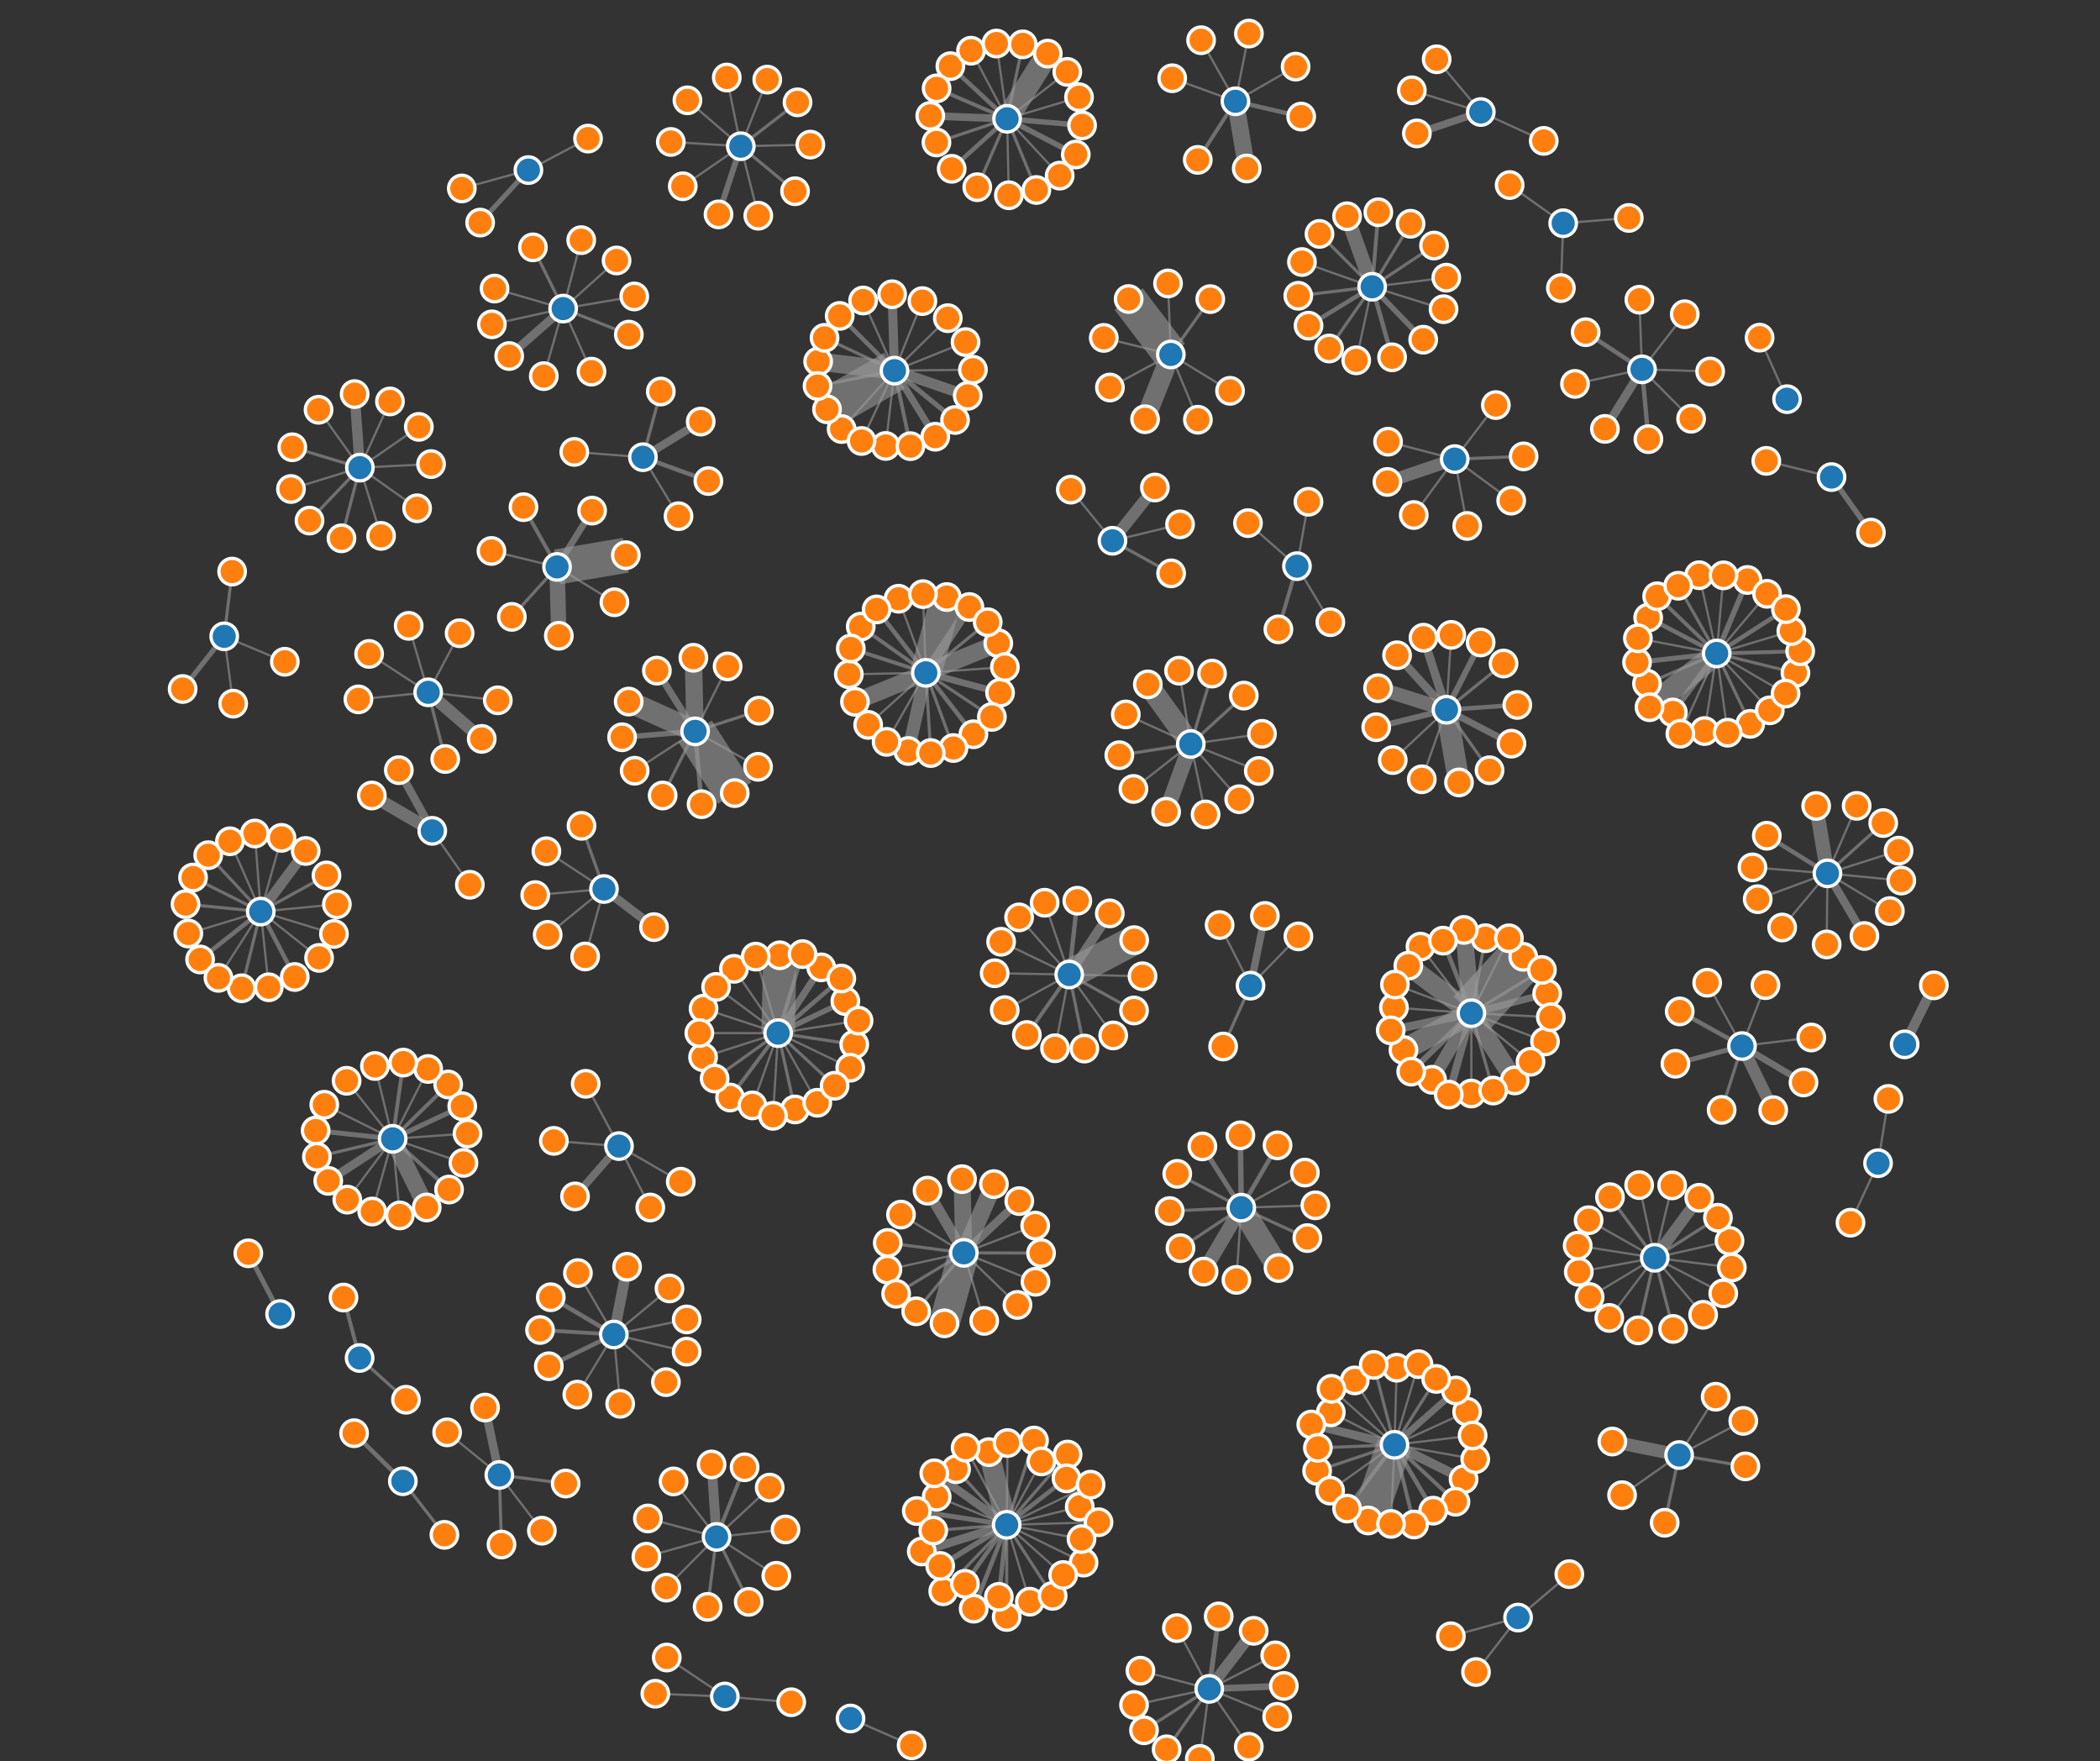 <svg viewBox="-477,-400,954,800" xmlns="http://www.w3.org/2000/svg" xmlns:xlink="http://www.w3.org/1999/xlink"><rect x="-477" y="-400" width="954" height="800" fill="#333333" stroke="none"/><g stroke="#999" stroke-opacity="0.6"><line stroke-width="13.416" x1="8.729" y1="42.618" x2="38.233" y2="27.008"/><line stroke-width="1.732" x1="8.729" y1="42.618" x2="-10.522" y2="70.094"/><line stroke-width="1" x1="8.729" y1="42.618" x2="-2.429" y2="10.015"/><line stroke-width="1" x1="8.729" y1="42.618" x2="28.714" y2="70.293"/><line stroke-width="1" x1="8.729" y1="42.618" x2="-22.205" y2="27.734"/><line stroke-width="4.243" x1="8.729" y1="42.618" x2="27.165" y2="14.849"/><line stroke-width="1" x1="8.729" y1="42.618" x2="2.281" y2="76.109"/><line stroke-width="1" x1="8.729" y1="42.618" x2="-14.038" y2="16.669"/><line stroke-width="1.414" x1="8.729" y1="42.618" x2="38.17" y2="58.948"/><line stroke-width="1" x1="8.729" y1="42.618" x2="-20.568" y2="58.788"/><line stroke-width="2" x1="8.729" y1="42.618" x2="12.408" y2="9.102"/><line stroke-width="1.414" x1="8.729" y1="42.618" x2="15.629" y2="76.255"/><line stroke-width="1" x1="8.729" y1="42.618" x2="-25.143" y2="42.048"/><line stroke-width="1" x1="8.729" y1="42.618" x2="42.025" y2="43.409"/><line stroke-width="1.732" x1="-123.508" y1="69.239" x2="-145.337" y2="98.489"/><line stroke-width="15.199" x1="-123.508" y1="69.239" x2="-122.755" y2="33.884"/><line stroke-width="1.414" x1="-123.508" y1="69.239" x2="-88.926" y2="74.388"/><line stroke-width="1" x1="-123.508" y1="69.239" x2="-157.606" y2="80.184"/><line stroke-width="3.162" x1="-123.508" y1="69.239" x2="-103.934" y2="39.36"/><line stroke-width="1.414" x1="-123.508" y1="69.239" x2="-115.853" y2="103.912"/><line stroke-width="1" x1="-123.508" y1="69.239" x2="-143.574" y2="40.039"/><line stroke-width="1" x1="-123.508" y1="69.239" x2="-90.76" y2="84.954"/><line stroke-width="1.414" x1="-123.508" y1="69.239" x2="-152.359" y2="89.863"/><line stroke-width="1.732" x1="-123.508" y1="69.239" x2="-112.406" y2="33.344"/><line stroke-width="1" x1="-123.508" y1="69.239" x2="-105.722" y2="100.867"/><line stroke-width="1" x1="-123.508" y1="69.239" x2="-157.382" y2="58.119"/><line stroke-width="2.449" x1="-123.508" y1="69.239" x2="-92.971" y2="54.696"/><line stroke-width="1" x1="-123.508" y1="69.239" x2="-135.192" y2="102.066"/><line stroke-width="1" x1="-123.508" y1="69.239" x2="-133.686" y2="34.494"/><line stroke-width="1.414" x1="-123.508" y1="69.239" x2="-97.843" y2="93.141"/><line stroke-width="1" x1="-123.508" y1="69.239" x2="-159.301" y2="69.196"/><line stroke-width="2" x1="-123.508" y1="69.239" x2="-94.81" y2="44.442"/><line stroke-width="1" x1="-123.508" y1="69.239" x2="-125.836" y2="106.804"/><line stroke-width="1" x1="-123.508" y1="69.239" x2="-151.676" y2="48.242"/><line stroke-width="1" x1="-123.508" y1="69.239" x2="-86.967" y2="63.577"/><line stroke-width="1" x1="-56.413" y1="-94.418" x2="-82.606" y2="-70.766"/><line stroke-width="14.283" x1="-56.413" y1="-94.418" x2="-46.879" y2="-128.831"/><line stroke-width="2" x1="-56.413" y1="-94.418" x2="-34.795" y2="-66.5"/><line stroke-width="1" x1="-56.413" y1="-94.418" x2="-91.394" y2="-93.74"/><line stroke-width="7.874" x1="-56.413" y1="-94.418" x2="-23.488" y2="-107.844"/><line stroke-width="5.831" x1="-56.413" y1="-94.418" x2="-64.407" y2="-58.904"/><line stroke-width="1" x1="-56.413" y1="-94.418" x2="-68.806" y2="-128.06"/><line stroke-width="3" x1="-56.413" y1="-94.418" x2="-22.684" y2="-85.372"/><line stroke-width="7.681" x1="-56.413" y1="-94.418" x2="-88.609" y2="-81.246"/><line stroke-width="4.123" x1="-56.413" y1="-94.418" x2="-36.615" y2="-124.296"/><line stroke-width="1.414" x1="-56.413" y1="-94.418" x2="-43.861" y2="-60.257"/><line stroke-width="1.732" x1="-56.413" y1="-94.418" x2="-85.982" y2="-115.38"/><line stroke-width="1" x1="-56.413" y1="-94.418" x2="-20.494" y2="-97.035"/><line stroke-width="1" x1="-56.413" y1="-94.418" x2="-74.228" y2="-63.054"/><line stroke-width="1" x1="-56.413" y1="-94.418" x2="-57.712" y2="-130.149"/><line stroke-width="1.414" x1="-56.413" y1="-94.418" x2="-26.403" y2="-74.374"/><line stroke-width="1.732" x1="-56.413" y1="-94.418" x2="-90.499" y2="-105.477"/><line stroke-width="1.414" x1="-56.413" y1="-94.418" x2="-28.294" y2="-117.395"/><line stroke-width="1.414" x1="-56.413" y1="-94.418" x2="-54.169" y2="-57.979"/><line stroke-width="2" x1="-56.413" y1="-94.418" x2="-78.754" y2="-123.204"/><line stroke-width="1" x1="86.892" y1="148.515" x2="120.553" y2="147.448"/><line stroke-width="1.414" x1="86.892" y1="148.515" x2="59.27" y2="166.907"/><line stroke-width="2" x1="86.892" y1="148.515" x2="103.371" y2="120.211"/><line stroke-width="10.392" x1="86.892" y1="148.515" x2="103.813" y2="175.919"/><line stroke-width="1.414" x1="86.892" y1="148.515" x2="54.376" y2="150.049"/><line stroke-width="1" x1="86.892" y1="148.515" x2="115.784" y2="132.582"/><line stroke-width="6.325" x1="86.892" y1="148.515" x2="69.773" y2="177.55"/><line stroke-width="2.236" x1="86.892" y1="148.515" x2="69.229" y2="120.687"/><line stroke-width="1.414" x1="86.892" y1="148.515" x2="116.903" y2="162.33"/><line stroke-width="1.414" x1="86.892" y1="148.515" x2="57.809" y2="133.154"/><line stroke-width="2.449" x1="86.892" y1="148.515" x2="86.487" y2="115.649"/><line stroke-width="1" x1="86.892" y1="148.515" x2="84.688" y2="181.316"/><line stroke-width="1" x1="-223.94" y1="-142.512" x2="-253.741" y2="-149.761"/><line stroke-width="16" x1="-223.94" y1="-142.512" x2="-192.685" y2="-147.824"/><line stroke-width="7" x1="-223.94" y1="-142.512" x2="-223.134" y2="-111.233"/><line stroke-width="1.732" x1="-223.94" y1="-142.512" x2="-239.187" y2="-169.646"/><line stroke-width="1" x1="-223.94" y1="-142.512" x2="-197.882" y2="-126.46"/><line stroke-width="1.414" x1="-223.94" y1="-142.512" x2="-244.48" y2="-119.818"/><line stroke-width="3" x1="-223.94" y1="-142.512" x2="-208.009" y2="-168.078"/><line stroke-width="7" x1="63.955" y1="-62.075" x2="52.75" y2="-31.319"/><line stroke-width="9.592" x1="63.955" y1="-62.075" x2="44.439" y2="-89.155"/><line stroke-width="1" x1="63.955" y1="-62.075" x2="96.308" y2="-66.705"/><line stroke-width="1" x1="63.955" y1="-62.075" x2="37.909" y2="-41.668"/><line stroke-width="1.414" x1="63.955" y1="-62.075" x2="73.621" y2="-94.061"/><line stroke-width="1" x1="63.955" y1="-62.075" x2="85.955" y2="-37.007"/><line stroke-width="1" x1="63.955" y1="-62.075" x2="34.427" y2="-75.504"/><line stroke-width="1.414" x1="63.955" y1="-62.075" x2="88.048" y2="-84.063"/><line stroke-width="1" x1="63.955" y1="-62.075" x2="70.676" y2="-30.081"/><line stroke-width="1" x1="63.955" y1="-62.075" x2="58.624" y2="-95.381"/><line stroke-width="1" x1="63.955" y1="-62.075" x2="94.854" y2="-49.834"/><line stroke-width="1.414" x1="63.955" y1="-62.075" x2="31.493" y2="-56.99"/><line stroke-width="3.317" x1="91.099" y1="47.676" x2="97.619" y2="16.004"/><line stroke-width="1.414" x1="91.099" y1="47.676" x2="78.658" y2="75.317"/><line stroke-width="1" x1="91.099" y1="47.676" x2="77.049" y2="20.139"/><line stroke-width="1" x1="91.099" y1="47.676" x2="112.845" y2="25.302"/><line stroke-width="1" x1="-161.227" y1="-67.821" x2="-188.673" y2="-49.935"/><line stroke-width="7.874" x1="-161.227" y1="-67.821" x2="-162.006" y2="-101.235"/><line stroke-width="18.111" x1="-161.227" y1="-67.821" x2="-143.22" y2="-39.781"/><line stroke-width="9.95" x1="-161.227" y1="-67.821" x2="-191.393" y2="-81.359"/><line stroke-width="1.414" x1="-161.227" y1="-67.821" x2="-132.217" y2="-77.217"/><line stroke-width="1.414" x1="-161.227" y1="-67.821" x2="-175.968" y2="-38.686"/><line stroke-width="3.162" x1="-161.227" y1="-67.821" x2="-178.587" y2="-95.405"/><line stroke-width="1" x1="-161.227" y1="-67.821" x2="-132.639" y2="-51.716"/><line stroke-width="2.449" x1="-161.227" y1="-67.821" x2="-194.391" y2="-65.15"/><line stroke-width="1" x1="-161.227" y1="-67.821" x2="-146.449" y2="-97.317"/><line stroke-width="2" x1="-161.227" y1="-67.821" x2="-158.278" y2="-34.733"/><line stroke-width="1" x1="191.44" y1="60.184" x2="168.309" y2="29.956"/><line stroke-width="3.162" x1="191.44" y1="60.184" x2="225.859" y2="51.266"/><line stroke-width="5.831" x1="191.44" y1="60.184" x2="173.57" y2="90.427"/><line stroke-width="1.414" x1="191.44" y1="60.184" x2="197.811" y2="26.117"/><line stroke-width="1" x1="191.44" y1="60.184" x2="224.874" y2="73.019"/><line stroke-width="9.95" x1="191.44" y1="60.184" x2="160.571" y2="76.921"/><line stroke-width="22.271" x1="191.44" y1="60.184" x2="214.992" y2="34.582"/><line stroke-width="1" x1="191.44" y1="60.184" x2="191.395" y2="96.672"/><line stroke-width="8.832" x1="191.44" y1="60.184" x2="162.784" y2="38.608"/><line stroke-width="1" x1="191.44" y1="60.184" x2="227.527" y2="61.999"/><line stroke-width="2.646" x1="191.44" y1="60.184" x2="164.106" y2="86.725"/><line stroke-width="7.81" x1="191.44" y1="60.184" x2="188.015" y2="22.369"/><line stroke-width="8.246" x1="191.44" y1="60.184" x2="211.105" y2="90.733"/><line stroke-width="1" x1="191.44" y1="60.184" x2="156.241" y2="57.627"/><line stroke-width="1.414" x1="191.44" y1="60.184" x2="223.472" y2="40.547"/><line stroke-width="3.464" x1="191.44" y1="60.184" x2="181.156" y2="97.174"/><line stroke-width="2" x1="191.44" y1="60.184" x2="178.539" y2="27.232"/><line stroke-width="1" x1="191.44" y1="60.184" x2="218.292" y2="82.245"/><line stroke-width="3.742" x1="191.44" y1="60.184" x2="154.786" y2="67.984"/><line stroke-width="1" x1="191.44" y1="60.184" x2="208.484" y2="26.161"/><line stroke-width="1.414" x1="191.44" y1="60.184" x2="201.339" y2="95.326"/><line stroke-width="1" x1="191.44" y1="60.184" x2="156.702" y2="47.189"/><line stroke-width="1" x1="-195.811" y1="120.546" x2="-167.736" y2="136.72"/><line stroke-width="3.464" x1="-195.811" y1="120.546" x2="-215.771" y2="143.409"/><line stroke-width="1" x1="-195.811" y1="120.546" x2="-210.934" y2="92.255"/><line stroke-width="1" x1="-195.811" y1="120.546" x2="-181.59" y2="148.452"/><line stroke-width="1" x1="-195.811" y1="120.546" x2="-225.394" y2="118.179"/><line stroke-width="1.414" x1="54.891" y1="-239.001" x2="72.809" y2="-264.147"/><line stroke-width="8.832" x1="54.891" y1="-239.001" x2="43.188" y2="-209.592"/><line stroke-width="16.062" x1="54.891" y1="-239.001" x2="35.728" y2="-264.188"/><line stroke-width="1" x1="54.891" y1="-239.001" x2="81.793" y2="-222.489"/><line stroke-width="1" x1="54.891" y1="-239.001" x2="27.217" y2="-223.998"/><line stroke-width="1" x1="54.891" y1="-239.001" x2="53.619" y2="-271.263"/><line stroke-width="1" x1="54.891" y1="-239.001" x2="67.185" y2="-209.361"/><line stroke-width="1" x1="54.891" y1="-239.001" x2="24.429" y2="-246.524"/><line stroke-width="4.243" x1="156.489" y1="256.223" x2="187.892" y2="271.865"/><line stroke-width="1.414" x1="156.489" y1="256.223" x2="121.343" y2="268.062"/><line stroke-width="1" x1="156.489" y1="256.223" x2="157.515" y2="221.203"/><line stroke-width="1.732" x1="156.489" y1="256.223" x2="184.202" y2="282.077"/><line stroke-width="1" x1="156.489" y1="256.223" x2="127.564" y2="241.476"/><line stroke-width="1" x1="156.489" y1="256.223" x2="189.492" y2="241.17"/><line stroke-width="15.875" x1="156.489" y1="256.223" x2="144.508" y2="290.587"/><line stroke-width="1" x1="156.489" y1="256.223" x2="138.435" y2="226.977"/><line stroke-width="1" x1="156.489" y1="256.223" x2="193.187" y2="262.752"/><line stroke-width="1" x1="156.489" y1="256.223" x2="127.258" y2="277.024"/><line stroke-width="1" x1="156.489" y1="256.223" x2="167.394" y2="219.58"/><line stroke-width="2" x1="156.489" y1="256.223" x2="174.063" y2="286.137"/><line stroke-width="3.873" x1="156.489" y1="256.223" x2="118.699" y2="247.002"/><line stroke-width="3" x1="156.489" y1="256.223" x2="184.389" y2="231.556"/><line stroke-width="1.732" x1="156.489" y1="256.223" x2="134.96" y2="285.185"/><line stroke-width="1.414" x1="156.489" y1="256.223" x2="147.057" y2="219.927"/><line stroke-width="1.732" x1="156.489" y1="256.223" x2="165.408" y2="292.423"/><line stroke-width="1.414" x1="156.489" y1="256.223" x2="121.69" y2="257.602"/><line stroke-width="1.414" x1="156.489" y1="256.223" x2="175.444" y2="226.296"/><line stroke-width="1" x1="156.489" y1="256.223" x2="154.928" y2="292.15"/><line stroke-width="1" x1="156.489" y1="256.223" x2="127.864" y2="230.799"/><line stroke-width="1" x1="156.489" y1="256.223" x2="191.986" y2="251.996"/><line stroke-width="1" x1="-202.624" y1="3.781" x2="-228.193" y2="24.605"/><line stroke-width="1" x1="-202.624" y1="3.781" x2="-228.781" y2="-13.381"/><line stroke-width="4" x1="-202.624" y1="3.781" x2="-179.9" y2="21.098"/><line stroke-width="1" x1="-202.624" y1="3.781" x2="-233.842" y2="6.538"/><line stroke-width="1.414" x1="-202.624" y1="3.781" x2="-212.821" y2="-24.917"/><line stroke-width="1" x1="-202.624" y1="3.781" x2="-211.175" y2="34.435"/><line stroke-width="1" x1="180.111" y1="-77.64" x2="182.289" y2="-111.649"/><line stroke-width="3" x1="180.111" y1="-77.64" x2="209.627" y2="-62.231"/><line stroke-width="6.325" x1="180.111" y1="-77.64" x2="149.033" y2="-87.426"/><line stroke-width="2.646" x1="180.111" y1="-77.64" x2="195.642" y2="-108.197"/><line stroke-width="9.798" x1="180.111" y1="-77.64" x2="185.797" y2="-44.629"/><line stroke-width="3.742" x1="180.111" y1="-77.64" x2="157.668" y2="-102.381"/><line stroke-width="2" x1="180.111" y1="-77.64" x2="212.301" y2="-79.824"/><line stroke-width="1" x1="180.111" y1="-77.64" x2="155.715" y2="-54.772"/><line stroke-width="3.873" x1="180.111" y1="-77.64" x2="169.669" y2="-110.361"/><line stroke-width="1.414" x1="180.111" y1="-77.64" x2="199.679" y2="-50.159"/><line stroke-width="2.646" x1="180.111" y1="-77.64" x2="148.196" y2="-69.716"/><line stroke-width="1.414" x1="180.111" y1="-77.64" x2="206.043" y2="-98.627"/><line stroke-width="1" x1="180.111" y1="-77.64" x2="168.902" y2="-46.05"/><line stroke-width="7.681" x1="-39.145" y1="169.035" x2="-39.961" y2="135.553"/><line stroke-width="1.414" x1="-39.145" y1="169.035" x2="-4.057" y2="169.137"/><line stroke-width="1.414" x1="-39.145" y1="169.035" x2="-60.791" y2="195.593"/><line stroke-width="7.81" x1="-39.145" y1="169.035" x2="-25.48" y2="137.815"/><line stroke-width="1" x1="-39.145" y1="169.035" x2="-14.776" y2="192.688"/><line stroke-width="1" x1="-39.145" y1="169.035" x2="-73.859" y2="176.652"/><line stroke-width="3.742" x1="-39.145" y1="169.035" x2="-13.957" y2="145.522"/><line stroke-width="13.856" x1="-39.145" y1="169.035" x2="-47.95" y2="201.044"/><line stroke-width="4.796" x1="-39.145" y1="169.035" x2="-55.634" y2="140.787"/><line stroke-width="1" x1="-39.145" y1="169.035" x2="-6.585" y2="182.17"/><line stroke-width="1.414" x1="-39.145" y1="169.035" x2="-69.898" y2="187.633"/><line stroke-width="1" x1="-39.145" y1="169.035" x2="-67.693" y2="151.664"/><line stroke-width="1" x1="-39.145" y1="169.035" x2="-29.876" y2="199.937"/><line stroke-width="1.414" x1="-39.145" y1="169.035" x2="-73.706" y2="164.518"/><line stroke-width="1" x1="-39.145" y1="169.035" x2="-6.722" y2="156.663"/><line stroke-width="1" x1="-70.644" y1="-231.653" x2="-94.654" y2="-205.133"/><line stroke-width="4.123" x1="-70.644" y1="-231.653" x2="-71.715" y2="-266.359"/><line stroke-width="3.162" x1="-70.644" y1="-231.653" x2="-52.116" y2="-201.641"/><line stroke-width="8.246" x1="-70.644" y1="-231.653" x2="-105.327" y2="-235.824"/><line stroke-width="1" x1="-70.644" y1="-231.653" x2="-38.362" y2="-244.642"/><line stroke-width="1" x1="-70.644" y1="-231.653" x2="-74.648" y2="-197.453"/><line stroke-width="2" x1="-70.644" y1="-231.653" x2="-95.538" y2="-256.522"/><line stroke-width="4.796" x1="-70.644" y1="-231.653" x2="-37.364" y2="-220.224"/><line stroke-width="18.682" x1="-70.644" y1="-231.653" x2="-101.298" y2="-214.098"/><line stroke-width="1" x1="-70.644" y1="-231.653" x2="-57.969" y2="-263.243"/><line stroke-width="1.732" x1="-70.644" y1="-231.653" x2="-63.391" y2="-197.355"/><line stroke-width="1.414" x1="-70.644" y1="-231.653" x2="-102.424" y2="-246.549"/><line stroke-width="1" x1="-70.644" y1="-231.653" x2="-35.015" y2="-232.079"/><line stroke-width="1" x1="-70.644" y1="-231.653" x2="-85.602" y2="-199.705"/><line stroke-width="1" x1="-70.644" y1="-231.653" x2="-84.899" y2="-263.512"/><line stroke-width="2.236" x1="-70.644" y1="-231.653" x2="-43.138" y2="-209.239"/><line stroke-width="1.414" x1="-70.644" y1="-231.653" x2="-105.595" y2="-224.668"/><line stroke-width="1" x1="-70.644" y1="-231.653" x2="-46.428" y2="-255.489"/><line stroke-width="1.414" x1="274.72" y1="171.276" x2="283.053" y2="203.592"/><line stroke-width="1.414" x1="274.72" y1="171.276" x2="254.395" y2="143.738"/><line stroke-width="1" x1="274.72" y1="171.276" x2="308.694" y2="163.573"/><line stroke-width="1" x1="274.72" y1="171.276" x2="254.073" y2="198.589"/><line stroke-width="1" x1="274.72" y1="171.276" x2="267.641" y2="138.256"/><line stroke-width="1" x1="274.72" y1="171.276" x2="296.717" y2="197.171"/><line stroke-width="1" x1="274.72" y1="171.276" x2="240.216" y2="177.678"/><line stroke-width="5.196" x1="274.72" y1="171.276" x2="294.943" y2="144.013"/><line stroke-width="1.414" x1="274.72" y1="171.276" x2="267.189" y2="204.236"/><line stroke-width="1" x1="274.72" y1="171.276" x2="244.679" y2="154.204"/><line stroke-width="1" x1="274.72" y1="171.276" x2="309.749" y2="175.689"/><line stroke-width="1" x1="274.72" y1="171.276" x2="245.144" y2="189.112"/><line stroke-width="1" x1="274.72" y1="171.276" x2="282.631" y2="138.383"/><line stroke-width="1" x1="274.72" y1="171.276" x2="305.847" y2="187.438"/><line stroke-width="1" x1="274.72" y1="171.276" x2="239.717" y2="165.764"/><line stroke-width="1.414" x1="274.72" y1="171.276" x2="303.432" y2="153.088"/><line stroke-width="1" x1="-298.623" y1="117.247" x2="-319.236" y2="144.866"/><line stroke-width="1.732" x1="-298.623" y1="117.247" x2="-273.4" y2="92.557"/><line stroke-width="1.732" x1="-298.623" y1="117.247" x2="-273.007" y2="140.283"/><line stroke-width="2.236" x1="-298.623" y1="117.247" x2="-333.609" y2="113.488"/><line stroke-width="1" x1="-298.623" y1="117.247" x2="-282.493" y2="85.524"/><line stroke-width="1" x1="-298.623" y1="117.247" x2="-295.371" y2="152.049"/><line stroke-width="1" x1="-298.623" y1="117.247" x2="-319.547" y2="90.879"/><line stroke-width="1" x1="-298.623" y1="117.247" x2="-264.606" y2="114.842"/><line stroke-width="3.873" x1="-298.623" y1="117.247" x2="-327.89" y2="136.328"/><line stroke-width="1.732" x1="-298.623" y1="117.247" x2="-293.793" y2="82.623"/><line stroke-width="7.681" x1="-298.623" y1="117.247" x2="-283.156" y2="148.428"/><line stroke-width="1" x1="-298.623" y1="117.247" x2="-329.673" y2="101.767"/><line stroke-width="2.236" x1="-298.623" y1="117.247" x2="-267" y2="102.438"/><line stroke-width="1" x1="-298.623" y1="117.247" x2="-307.895" y2="150.264"/><line stroke-width="1" x1="-298.623" y1="117.247" x2="-306.668" y2="84.163"/><line stroke-width="1" x1="-298.623" y1="117.247" x2="-266.453" y2="128.188"/><line stroke-width="1.414" x1="-298.623" y1="117.247" x2="-333.036" y2="125.416"/><line stroke-width="1.414" x1="146.35" y1="-269.745" x2="163.791" y2="-298.377"/><line stroke-width="2" x1="146.35" y1="-269.745" x2="155.403" y2="-237.706"/><line stroke-width="1" x1="146.35" y1="-269.745" x2="114.454" y2="-280.987"/><line stroke-width="1.414" x1="146.35" y1="-269.745" x2="174.463" y2="-288.473"/><line stroke-width="1.414" x1="146.35" y1="-269.745" x2="126.789" y2="-241.72"/><line stroke-width="6.557" x1="146.35" y1="-269.745" x2="134.954" y2="-301.785"/><line stroke-width="2.449" x1="146.35" y1="-269.745" x2="169.552" y2="-245.709"/><line stroke-width="1.414" x1="146.35" y1="-269.745" x2="112.793" y2="-265.659"/><line stroke-width="1" x1="146.35" y1="-269.745" x2="180.034" y2="-273.88"/><line stroke-width="1" x1="146.35" y1="-269.745" x2="139.108" y2="-236.335"/><line stroke-width="1.414" x1="146.35" y1="-269.745" x2="122.422" y2="-293.762"/><line stroke-width="1" x1="146.35" y1="-269.745" x2="178.786" y2="-259.574"/><line stroke-width="2" x1="146.35" y1="-269.745" x2="117.448" y2="-252.088"/><line stroke-width="1.732" x1="146.35" y1="-269.745" x2="149.161" y2="-303.603"/><line stroke-width="1" x1="-19.675" y1="292.559" x2="-9.161" y2="327.475"/><line stroke-width="1" x1="-19.675" y1="292.559" x2="-51.466" y2="279.818"/><line stroke-width="1" x1="-19.675" y1="292.559" x2="13.511" y2="284.342"/><line stroke-width="1.414" x1="-19.675" y1="292.559" x2="-48.501" y2="322.741"/><line stroke-width="1.414" x1="-19.675" y1="292.559" x2="-7.254" y2="254.28"/><line stroke-width="1" x1="-19.675" y1="292.559" x2="15.245" y2="309.729"/><line stroke-width="3.873" x1="-19.675" y1="292.559" x2="-58.247" y2="304.675"/><line stroke-width="1.414" x1="-19.675" y1="292.559" x2="8.001" y2="260.645"/><line stroke-width="1.414" x1="-19.675" y1="292.559" x2="-19.675" y2="334.424"/><line stroke-width="1.414" x1="-19.675" y1="292.559" x2="-42.667" y2="267.299"/><line stroke-width="1" x1="-19.675" y1="292.559" x2="22.037" y2="291.382"/><line stroke-width="2.449" x1="-19.675" y1="292.559" x2="-49.876" y2="311.229"/><line stroke-width="9.381" x1="-19.675" y1="292.559" x2="-27.79" y2="259.548"/><line stroke-width="1.414" x1="-19.675" y1="292.559" x2="1.201" y2="324.833"/><line stroke-width="2.236" x1="-19.675" y1="292.559" x2="-60.512" y2="286.288"/><line stroke-width="2" x1="-19.675" y1="292.559" x2="7.477" y2="271.471"/><line stroke-width="2" x1="-19.675" y1="292.559" x2="-34.667" y2="330.647"/><line stroke-width="1" x1="-19.675" y1="292.559" x2="-38.33" y2="257.543"/><line stroke-width="1" x1="-19.675" y1="292.559" x2="14.313" y2="299.028"/><line stroke-width="1.414" x1="-19.675" y1="292.559" x2="-53.032" y2="295.17"/><line stroke-width="1" x1="-19.675" y1="292.559" x2="-3.899" y2="263.768"/><line stroke-width="2" x1="-19.675" y1="292.559" x2="-23.239" y2="325.273"/><line stroke-width="3.742" x1="-19.675" y1="292.559" x2="-52.564" y2="269.161"/><line stroke-width="1" x1="-19.675" y1="292.559" x2="18.444" y2="274.332"/><line stroke-width="2" x1="-19.675" y1="292.559" x2="-38.629" y2="319.351"/><line stroke-width="1" x1="-19.675" y1="292.559" x2="-19.282" y2="255.409"/><line stroke-width="1" x1="-19.675" y1="292.559" x2="5.979" y2="315.356"/><line stroke-width="1" x1="-221.166" y1="-259.84" x2="-253.54" y2="-252.687"/><line stroke-width="1" x1="-221.166" y1="-259.84" x2="-196.903" y2="-281.692"/><line stroke-width="1" x1="-221.166" y1="-259.84" x2="-229.963" y2="-229.164"/><line stroke-width="1.414" x1="-221.166" y1="-259.84" x2="-234.897" y2="-287.653"/><line stroke-width="1.414" x1="-221.166" y1="-259.84" x2="-191.331" y2="-248.031"/><line stroke-width="3.873" x1="-221.166" y1="-259.84" x2="-245.686" y2="-238.292"/><line stroke-width="1" x1="-221.166" y1="-259.84" x2="-212.956" y2="-290.93"/><line stroke-width="1" x1="-221.166" y1="-259.84" x2="-208.305" y2="-231.207"/><line stroke-width="1" x1="-221.166" y1="-259.84" x2="-252.323" y2="-268.938"/><line stroke-width="1" x1="-221.166" y1="-259.84" x2="-188.866" y2="-265.351"/><line stroke-width="1.414" x1="314.362" y1="75.11" x2="305.122" y2="104.112"/><line stroke-width="1" x1="314.362" y1="75.11" x2="298.542" y2="46.347"/><line stroke-width="3" x1="314.362" y1="75.11" x2="342.301" y2="91.634"/><line stroke-width="2.236" x1="314.362" y1="75.11" x2="284.114" y2="83.14"/><line stroke-width="1" x1="314.362" y1="75.11" x2="325.033" y2="47.444"/><line stroke-width="5.477" x1="314.362" y1="75.11" x2="328.548" y2="104.227"/><line stroke-width="2" x1="314.362" y1="75.11" x2="286.073" y2="59.376"/><line stroke-width="1" x1="314.362" y1="75.11" x2="345.846" y2="71.221"/><line stroke-width="1" x1="-198.149" y1="206.128" x2="-214.733" y2="233.429"/><line stroke-width="1" x1="-198.149" y1="206.128" x2="-214.461" y2="178.224"/><line stroke-width="1" x1="-198.149" y1="206.128" x2="-165.055" y2="213.905"/><line stroke-width="1.732" x1="-198.149" y1="206.128" x2="-231.658" y2="204.076"/><line stroke-width="1" x1="-198.149" y1="206.128" x2="-172.866" y2="185.195"/><line stroke-width="1" x1="-198.149" y1="206.128" x2="-195.263" y2="237.593"/><line stroke-width="2" x1="-198.149" y1="206.128" x2="-226.794" y2="189.188"/><line stroke-width="1" x1="-198.149" y1="206.128" x2="-165.042" y2="199.276"/><line stroke-width="2" x1="-198.149" y1="206.128" x2="-227.676" y2="220.535"/><line stroke-width="4.899" x1="-198.149" y1="206.128" x2="-192.13" y2="175.367"/><line stroke-width="1" x1="-198.149" y1="206.128" x2="-174.488" y2="227.758"/><line stroke-width="2" x1="-19.497" y1="-346.047" x2="-45.251" y2="-369.949"/><line stroke-width="2.449" x1="-19.497" y1="-346.047" x2="14.579" y2="-343.044"/><line stroke-width="1.414" x1="-19.497" y1="-346.047" x2="-51.586" y2="-335.304"/><line stroke-width="1.414" x1="-19.497" y1="-346.047" x2="-12.383" y2="-379.859"/><line stroke-width="2.449" x1="-19.497" y1="-346.047" x2="11.717" y2="-329.819"/><line stroke-width="3.464" x1="-19.497" y1="-346.047" x2="-54.401" y2="-347.385"/><line stroke-width="1" x1="-19.497" y1="-346.047" x2="7.852" y2="-367.344"/><line stroke-width="1.414" x1="-19.497" y1="-346.047" x2="-33.043" y2="-314.98"/><line stroke-width="1" x1="-19.497" y1="-346.047" x2="-35.872" y2="-376.969"/><line stroke-width="1" x1="-19.497" y1="-346.047" x2="4.4" y2="-320.23"/><line stroke-width="2" x1="-19.497" y1="-346.047" x2="-44.659" y2="-323.331"/><line stroke-width="10.247" x1="-19.497" y1="-346.047" x2="-1.017" y2="-375.65"/><line stroke-width="1.414" x1="-19.497" y1="-346.047" x2="-6.199" y2="-313.708"/><line stroke-width="1.732" x1="-19.497" y1="-346.047" x2="-51.51" y2="-359.866"/><line stroke-width="1" x1="-19.497" y1="-346.047" x2="13.181" y2="-355.847"/><line stroke-width="1" x1="-19.497" y1="-346.047" x2="-18.696" y2="-311.319"/><line stroke-width="1" x1="-19.497" y1="-346.047" x2="-24.34" y2="-380.227"/><line stroke-width="1.414" x1="285.794" y1="260.868" x2="315.913" y2="266.024"/><line stroke-width="1" x1="285.794" y1="260.868" x2="259.883" y2="279.088"/><line stroke-width="1" x1="285.794" y1="260.868" x2="302.414" y2="234.388"/><line stroke-width="1.414" x1="285.794" y1="260.868" x2="279.238" y2="291.618"/><line stroke-width="5.831" x1="285.794" y1="260.868" x2="255.462" y2="254.734"/><line stroke-width="1" x1="285.794" y1="260.868" x2="314.952" y2="245.364"/><line stroke-width="1" x1="-282.475" y1="-85.556" x2="-250.849" y2="-81.934"/><line stroke-width="1" x1="-282.475" y1="-85.556" x2="-291.339" y2="-115.744"/><line stroke-width="5.568" x1="-282.475" y1="-85.556" x2="-258.162" y2="-64.402"/><line stroke-width="1" x1="-282.475" y1="-85.556" x2="-314.173" y2="-82.351"/><line stroke-width="1" x1="-282.475" y1="-85.556" x2="-268.21" y2="-112.401"/><line stroke-width="1.414" x1="-282.475" y1="-85.556" x2="-274.731" y2="-55.261"/><line stroke-width="1" x1="-282.475" y1="-85.556" x2="-309.318" y2="-102.987"/><line stroke-width="1.414" x1="302.864" y1="-103.202" x2="338.654" y2="-94.36"/><line stroke-width="1.414" x1="302.864" y1="-103.202" x2="271.199" y2="-89.487"/><line stroke-width="2.449" x1="302.864" y1="-103.202" x2="316.864" y2="-136.582"/><line stroke-width="1.414" x1="302.864" y1="-103.202" x2="318.117" y2="-71.22"/><line stroke-width="2" x1="302.864" y1="-103.202" x2="271.738" y2="-119.46"/><line stroke-width="1.732" x1="302.864" y1="-103.202" x2="340.801" y2="-104.206"/><line stroke-width="2.646" x1="302.864" y1="-103.202" x2="282.953" y2="-76.391"/><line stroke-width="1" x1="302.864" y1="-103.202" x2="294.901" y2="-138.743"/><line stroke-width="1" x1="302.864" y1="-103.202" x2="326.982" y2="-77.378"/><line stroke-width="2.236" x1="302.864" y1="-103.202" x2="266.688" y2="-99.153"/><line stroke-width="1" x1="302.864" y1="-103.202" x2="325.753" y2="-130.289"/><line stroke-width="1" x1="302.864" y1="-103.202" x2="297.358" y2="-67.961"/><line stroke-width="1.732" x1="302.864" y1="-103.202" x2="275.816" y2="-129.18"/><line stroke-width="1" x1="302.864" y1="-103.202" x2="336.781" y2="-113.369"/><line stroke-width="10.247" x1="302.864" y1="-103.202" x2="272.349" y2="-78.792"/><line stroke-width="1" x1="302.864" y1="-103.202" x2="305.964" y2="-138.682"/><line stroke-width="1" x1="302.864" y1="-103.202" x2="307.854" y2="-67.211"/><line stroke-width="1" x1="302.864" y1="-103.202" x2="267.068" y2="-110.082"/><line stroke-width="2" x1="302.864" y1="-103.202" x2="334.322" y2="-123.334"/><line stroke-width="1" x1="302.864" y1="-103.202" x2="286.371" y2="-66.752"/><line stroke-width="1.414" x1="302.864" y1="-103.202" x2="285.368" y2="-133.961"/><line stroke-width="1" x1="302.864" y1="-103.202" x2="334.155" y2="-84.988"/><line stroke-width="1" x1="-151.476" y1="298.061" x2="-183.361" y2="307.036"/><line stroke-width="1.732" x1="-151.476" y1="298.061" x2="-138.74" y2="266.423"/><line stroke-width="1.414" x1="-151.476" y1="298.061" x2="-136.874" y2="327.546"/><line stroke-width="1" x1="-151.476" y1="298.061" x2="-171.008" y2="272.853"/><line stroke-width="1" x1="-151.476" y1="298.061" x2="-120.151" y2="294.662"/><line stroke-width="1" x1="-151.476" y1="298.061" x2="-174.305" y2="321.092"/><line stroke-width="4.472" x1="-151.476" y1="298.061" x2="-153.745" y2="265.145"/><line stroke-width="1" x1="-151.476" y1="298.061" x2="-124.331" y2="315.712"/><line stroke-width="1" x1="-151.476" y1="298.061" x2="-182.677" y2="289.673"/><line stroke-width="1" x1="-151.476" y1="298.061" x2="-127.333" y2="275.654"/><line stroke-width="1.414" x1="-151.476" y1="298.061" x2="-155.526" y2="329.826"/><line stroke-width="1" x1="-140.46" y1="-333.59" x2="-164.712" y2="-354.436"/><line stroke-width="1" x1="-140.46" y1="-333.59" x2="-108.865" y2="-334.315"/><line stroke-width="1" x1="-140.46" y1="-333.59" x2="-166.829" y2="-315.4"/><line stroke-width="1" x1="-140.46" y1="-333.59" x2="-128.443" y2="-363.84"/><line stroke-width="1" x1="-140.46" y1="-333.59" x2="-132.522" y2="-302.02"/><line stroke-width="1" x1="-140.46" y1="-333.59" x2="-172.254" y2="-335.528"/><line stroke-width="1.414" x1="-140.46" y1="-333.59" x2="-114.698" y2="-353.523"/><line stroke-width="2.646" x1="-140.46" y1="-333.59" x2="-150.59" y2="-302.619"/><line stroke-width="1" x1="-140.46" y1="-333.59" x2="-146.842" y2="-364.79"/><line stroke-width="1.414" x1="-140.46" y1="-333.59" x2="-115.82" y2="-313.147"/><line stroke-width="2.236" x1="-349.761" y1="196.83" x2="-364.19" y2="169.236"/><line stroke-width="3.742" x1="-280.626" y1="-22.641" x2="-295.816" y2="-50.201"/><line stroke-width="1" x1="-280.626" y1="-22.641" x2="-263.557" y2="1.856"/><line stroke-width="5.657" x1="-280.626" y1="-22.641" x2="-308.085" y2="-38.69"/><line stroke-width="1" x1="233.139" y1="-298.605" x2="262.936" y2="-301.012"/><line stroke-width="1" x1="233.139" y1="-298.605" x2="232.093" y2="-269.147"/><line stroke-width="1" x1="233.139" y1="-298.605" x2="208.812" y2="-315.948"/><line stroke-width="1" x1="72.328" y1="367.083" x2="103.199" y2="379.751"/><line stroke-width="1.414" x1="72.328" y1="367.083" x2="42.703" y2="385.876"/><line stroke-width="3" x1="72.328" y1="367.083" x2="106.231" y2="365.743"/><line stroke-width="1" x1="72.328" y1="367.083" x2="68.065" y2="398.879"/><line stroke-width="1" x1="72.328" y1="367.083" x2="57.649" y2="339.474"/><line stroke-width="1" x1="72.328" y1="367.083" x2="102.321" y2="351.855"/><line stroke-width="1.414" x1="72.328" y1="367.083" x2="52.992" y2="394.527"/><line stroke-width="2.236" x1="72.328" y1="367.083" x2="76.627" y2="334.146"/><line stroke-width="1" x1="72.328" y1="367.083" x2="90.308" y2="393.367"/><line stroke-width="1" x1="72.328" y1="367.083" x2="41.08" y2="358.823"/><line stroke-width="5.099" x1="72.328" y1="367.083" x2="92.521" y2="340.715"/><line stroke-width="1" x1="72.328" y1="367.083" x2="38.172" y2="374.367"/><line stroke-width="1.414" x1="-184.933" y1="-192.34" x2="-176.806" y2="-222.182"/><line stroke-width="2" x1="-184.933" y1="-192.34" x2="-155.197" y2="-181.521"/><line stroke-width="1" x1="-184.933" y1="-192.34" x2="-216.102" y2="-194.743"/><line stroke-width="3.606" x1="-184.933" y1="-192.34" x2="-158.675" y2="-208.52"/><line stroke-width="1" x1="-184.933" y1="-192.34" x2="-168.757" y2="-165.545"/><line stroke-width="2" x1="353.19" y1="-3.336" x2="325.628" y2="-20.418"/><line stroke-width="1" x1="353.19" y1="-3.336" x2="386.738" y2="-0.06"/><line stroke-width="1" x1="353.19" y1="-3.336" x2="332.613" y2="21.273"/><line stroke-width="1.414" x1="353.19" y1="-3.336" x2="378.52" y2="-26.178"/><line stroke-width="3.742" x1="353.19" y1="-3.336" x2="369.98" y2="25.132"/><line stroke-width="1" x1="353.19" y1="-3.336" x2="319.113" y2="-6.041"/><line stroke-width="1" x1="353.19" y1="-3.336" x2="385.489" y2="-13.639"/><line stroke-width="1" x1="353.19" y1="-3.336" x2="352.826" y2="28.963"/><line stroke-width="6.481" x1="353.19" y1="-3.336" x2="348.055" y2="-33.946"/><line stroke-width="1" x1="353.19" y1="-3.336" x2="381.539" y2="13.795"/><line stroke-width="1" x1="353.19" y1="-3.336" x2="321.505" y2="8.396"/><line stroke-width="1" x1="353.19" y1="-3.336" x2="366.455" y2="-33.976"/><line stroke-width="1.414" x1="-293.99" y1="272.77" x2="-275.107" y2="297.106"/><line stroke-width="2" x1="-293.99" y1="272.77" x2="-316.143" y2="250.948"/><line stroke-width="1.414" x1="183.857" y1="-191.491" x2="215.151" y2="-192.715"/><line stroke-width="1" x1="183.857" y1="-191.491" x2="165.253" y2="-166.086"/><line stroke-width="1" x1="183.857" y1="-191.491" x2="153.571" y2="-199.391"/><line stroke-width="1" x1="183.857" y1="-191.491" x2="209.515" y2="-172.607"/><line stroke-width="5.657" x1="183.857" y1="-191.491" x2="153.278" y2="-181.104"/><line stroke-width="1" x1="183.857" y1="-191.491" x2="202.541" y2="-216.017"/><line stroke-width="1" x1="183.857" y1="-191.491" x2="189.533" y2="-161.117"/><line stroke-width="1" x1="355.044" y1="-183.312" x2="325.402" y2="-190.67"/><line stroke-width="2.449" x1="355.044" y1="-183.312" x2="372.936" y2="-158.102"/><line stroke-width="2" x1="-358.543" y1="14.032" x2="-386.096" y2="35.781"/><line stroke-width="1" x1="-358.543" y1="14.032" x2="-349.124" y2="-19.451"/><line stroke-width="2" x1="-358.543" y1="14.032" x2="-343.092" y2="43.747"/><line stroke-width="1.414" x1="-358.543" y1="14.032" x2="-389.303" y2="-1.439"/><line stroke-width="1.414" x1="-358.543" y1="14.032" x2="-328.686" y2="-2.388"/><line stroke-width="1.414" x1="-358.543" y1="14.032" x2="-367.22" y2="48.871"/><line stroke-width="1.414" x1="-358.543" y1="14.032" x2="-382.408" y2="-11.577"/><line stroke-width="1" x1="-358.543" y1="14.032" x2="-325.292" y2="24.185"/><line stroke-width="1" x1="-358.543" y1="14.032" x2="-391.453" y2="23.997"/><line stroke-width="1" x1="-358.543" y1="14.032" x2="-361.228" y2="-21.427"/><line stroke-width="1" x1="-358.543" y1="14.032" x2="-354.9" y2="48.413"/><line stroke-width="1" x1="-358.543" y1="14.032" x2="-372.532" y2="-17.907"/><line stroke-width="1" x1="-358.543" y1="14.032" x2="-323.966" y2="10.721"/><line stroke-width="1" x1="-358.543" y1="14.032" x2="-377.765" y2="44.128"/><line stroke-width="4.69" x1="-358.543" y1="14.032" x2="-338.124" y2="-13.497"/><line stroke-width="1" x1="-358.543" y1="14.032" x2="-332.042" y2="35.064"/><line stroke-width="1.414" x1="-358.543" y1="14.032" x2="-392.726" y2="10.65"/><line stroke-width="1" x1="268.938" y1="-232.245" x2="288.357" y2="-257.282"/><line stroke-width="2" x1="268.938" y1="-232.245" x2="271.842" y2="-200.543"/><line stroke-width="2" x1="268.938" y1="-232.245" x2="243.35" y2="-249.127"/><line stroke-width="1" x1="268.938" y1="-232.245" x2="299.899" y2="-231.281"/><line stroke-width="1" x1="268.938" y1="-232.245" x2="238.497" y2="-225.637"/><line stroke-width="1" x1="268.938" y1="-232.245" x2="267.74" y2="-263.876"/><line stroke-width="1" x1="268.938" y1="-232.245" x2="291.239" y2="-209.802"/><line stroke-width="3.873" x1="268.938" y1="-232.245" x2="252.092" y2="-205.198"/><line stroke-width="4.472" x1="388.263" y1="74.347" x2="401.52" y2="47.528"/><line stroke-width="1" x1="-375.139" y1="-110.98" x2="-371.072" y2="-80.406"/><line stroke-width="1.414" x1="-375.139" y1="-110.98" x2="-371.547" y2="-140.393"/><line stroke-width="1" x1="-375.139" y1="-110.98" x2="-347.611" y2="-99.432"/><line stroke-width="2.236" x1="-375.139" y1="-110.98" x2="-394.025" y2="-87.061"/><line stroke-width="1" x1="334.823" y1="-218.693" x2="322.362" y2="-246.643"/><line stroke-width="1" x1="-90.618" y1="380.533" x2="-62.859" y2="392.709"/><line stroke-width="1" x1="84.24" y1="-353.994" x2="68.639" y2="-381.732"/><line stroke-width="1" x1="84.24" y1="-353.994" x2="111.586" y2="-369.741"/><line stroke-width="1.732" x1="84.24" y1="-353.994" x2="67.126" y2="-327.379"/><line stroke-width="1" x1="84.24" y1="-353.994" x2="90.362" y2="-384.759"/><line stroke-width="2" x1="84.24" y1="-353.994" x2="114.111" y2="-347.048"/><line stroke-width="1" x1="84.24" y1="-353.994" x2="55.52" y2="-364.461"/><line stroke-width="7.746" x1="84.24" y1="-353.994" x2="89.371" y2="-323.472"/><line stroke-width="1" x1="212.639" y1="334.687" x2="182.103" y2="343.187"/><line stroke-width="1" x1="212.639" y1="334.687" x2="193.523" y2="359.418"/><line stroke-width="1" x1="212.639" y1="334.687" x2="235.923" y2="314.969"/><line stroke-width="1" x1="-313.514" y1="-187.598" x2="-344.822" y2="-177.896"/><line stroke-width="1" x1="-313.514" y1="-187.598" x2="-299.846" y2="-217.678"/><line stroke-width="1.414" x1="-313.514" y1="-187.598" x2="-321.872" y2="-155.507"/><line stroke-width="1" x1="-313.514" y1="-187.598" x2="-332.288" y2="-213.884"/><line stroke-width="1" x1="-313.514" y1="-187.598" x2="-281.173" y2="-189.216"/><line stroke-width="1.414" x1="-313.514" y1="-187.598" x2="-336.394" y2="-163.557"/><line stroke-width="4.69" x1="-313.514" y1="-187.598" x2="-315.894" y2="-221.001"/><line stroke-width="1" x1="-313.514" y1="-187.598" x2="-287.516" y2="-169.146"/><line stroke-width="1.414" x1="-313.514" y1="-187.598" x2="-344.197" y2="-196.857"/><line stroke-width="1" x1="-313.514" y1="-187.598" x2="-286.733" y2="-206.119"/><line stroke-width="1" x1="-313.514" y1="-187.598" x2="-303.884" y2="-156.601"/><line stroke-width="1" x1="195.712" y1="-349.125" x2="164.383" y2="-358.996"/><line stroke-width="1" x1="195.712" y1="-349.125" x2="224.297" y2="-336.003"/><line stroke-width="3.317" x1="195.712" y1="-349.125" x2="166.667" y2="-339.401"/><line stroke-width="1" x1="195.712" y1="-349.125" x2="175.653" y2="-373.078"/><line stroke-width="1" x1="-250.161" y1="269.932" x2="-230.831" y2="295.23"/><line stroke-width="1" x1="-250.161" y1="269.932" x2="-273.885" y2="250.562"/><line stroke-width="1.414" x1="-250.161" y1="269.932" x2="-220.03" y2="273.81"/><line stroke-width="1.414" x1="-250.161" y1="269.932" x2="-249.18" y2="301.518"/><line stroke-width="3.873" x1="-250.161" y1="269.932" x2="-256.643" y2="239.305"/><line stroke-width="1" x1="112.185" y1="-142.856" x2="127.361" y2="-117.412"/><line stroke-width="1" x1="112.185" y1="-142.856" x2="89.938" y2="-162.406"/><line stroke-width="1" x1="112.185" y1="-142.856" x2="117.415" y2="-172.107"/><line stroke-width="1.732" x1="112.185" y1="-142.856" x2="103.759" y2="-114.149"/><line stroke-width="1" x1="28.373" y1="-154.376" x2="9.454" y2="-177.614"/><line stroke-width="1" x1="28.373" y1="-154.376" x2="59.079" y2="-161.836"/><line stroke-width="1.414" x1="28.373" y1="-154.376" x2="55.021" y2="-139.587"/><line stroke-width="5.292" x1="28.373" y1="-154.376" x2="47.646" y2="-178.576"/><line stroke-width="1.414" x1="-313.639" y1="216.791" x2="-292.583" y2="235.755"/><line stroke-width="1.732" x1="-313.639" y1="216.791" x2="-320.951" y2="189.341"/><line stroke-width="1" x1="376.17" y1="128.314" x2="380.874" y2="99.105"/><line stroke-width="1" x1="376.17" y1="128.314" x2="363.655" y2="155.343"/><line stroke-width="1" x1="-147.723" y1="370.537" x2="-174.107" y2="352.829"/><line stroke-width="1" x1="-147.723" y1="370.537" x2="-117.559" y2="373.141"/><line stroke-width="1" x1="-147.723" y1="370.537" x2="-179.286" y2="369.286"/><line stroke-width="1" x1="-236.952" y1="-322.753" x2="-209.868" y2="-337.061"/><line stroke-width="1" x1="-236.952" y1="-322.753" x2="-267.21" y2="-314.407"/><line stroke-width="2.236" x1="-236.952" y1="-322.753" x2="-258.881" y2="-298.901"/></g><g stroke="#fff" stroke-width="1.5"><circle r="6" fill="#1f77b4" cx="8.729" cy="42.618"><title>Rosette</title></circle><circle r="6" fill="#1f77b4" cx="-123.508" cy="69.239"><title>Circles</title></circle><circle r="6" fill="#1f77b4" cx="-56.413" cy="-94.418"><title>Female</title></circle><circle r="6" fill="#1f77b4" cx="86.892" cy="148.515"><title>Palmette</title></circle><circle r="6" fill="#1f77b4" cx="-223.94" cy="-142.512"><title>Gorgon</title></circle><circle r="6" fill="#1f77b4" cx="63.955" cy="-62.075"><title>Tongue</title></circle><circle r="6" fill="#1f77b4" cx="91.099" cy="47.676"><title>Ram</title></circle><circle r="6" fill="#1f77b4" cx="-161.227" cy="-67.821"><title>Banquet</title></circle><circle r="6" fill="#1f77b4" cx="191.44" cy="60.184"><title>Guilloche</title></circle><circle r="6" fill="#1f77b4" cx="-195.811" cy="120.546"><title>Horse</title></circle><circle r="6" fill="#1f77b4" cx="54.891" cy="-239.001"><title>Horse Race</title></circle><circle r="6" fill="#1f77b4" cx="156.489" cy="256.223"><title>Feline</title></circle><circle r="6" fill="#1f77b4" cx="-202.624" cy="3.781"><title>Deer</title></circle><circle r="6" fill="#1f77b4" cx="180.111" cy="-77.64"><title>Lotus</title></circle><circle r="6" fill="#1f77b4" cx="-39.145" cy="169.035"><title>Procession</title></circle><circle r="6" fill="#1f77b4" cx="-70.644" cy="-231.653"><title>Seated Figure</title></circle><circle r="6" fill="#1f77b4" cx="274.72" cy="171.276"><title>Bird</title></circle><circle r="6" fill="#1f77b4" cx="-298.623" cy="117.247"><title>Flower</title></circle><circle r="6" fill="#1f77b4" cx="146.35" cy="-269.745"><title>Sphinx</title></circle><circle r="6" fill="#1f77b4" cx="-19.675" cy="292.559"><title>Animal</title></circle><circle r="6" fill="#1f77b4" cx="-221.166" cy="-259.84"><title>Male</title></circle><circle r="6" fill="#1f77b4" cx="314.362" cy="75.11"><title>Panther</title></circle><circle r="6" fill="#1f77b4" cx="-198.149" cy="206.128"><title>Lion</title></circle><circle r="6" fill="#1f77b4" cx="-19.497" cy="-346.047"><title>Dots</title></circle><circle r="6" fill="#1f77b4" cx="285.794" cy="260.868"><title>Meander</title></circle><circle r="6" fill="#1f77b4" cx="-282.475" cy="-85.556"><title>Geometric</title></circle><circle r="6" fill="#1f77b4" cx="302.864" cy="-103.202"><title>Volute</title></circle><circle r="6" fill="#1f77b4" cx="-151.476" cy="298.061"><title>Potnia Theron</title></circle><circle r="6" fill="#1f77b4" cx="-140.46" cy="-333.59"><title>Bearded Head</title></circle><circle r="6" fill="#1f77b4" cx="-349.761" cy="196.83"><title>Bucrania</title></circle><circle r="6" fill="#1f77b4" cx="-280.626" cy="-22.641"><title>Rabbit</title></circle><circle r="6" fill="#1f77b4" cx="233.139" cy="-298.605"><title>Warrior</title></circle><circle r="6" fill="#1f77b4" cx="72.328" cy="367.083"><title>Hair</title></circle><circle r="6" fill="#1f77b4" cx="-184.933" cy="-192.34"><title>Griffin</title></circle><circle r="6" fill="#1f77b4" cx="353.19" cy="-3.336"><title>Quadruped</title></circle><circle r="6" fill="#1f77b4" cx="-293.99" cy="272.77"><title>Bearded</title></circle><circle r="6" fill="#1f77b4" cx="183.857" cy="-191.491"><title>Notches</title></circle><circle r="6" fill="#1f77b4" cx="355.044" cy="-183.312"><title>Bull</title></circle><circle r="6" fill="#1f77b4" cx="-358.543" cy="14.032"><title>Figure</title></circle><circle r="6" fill="#1f77b4" cx="268.938" cy="-232.245"><title>Stag</title></circle><circle r="6" fill="#1f77b4" cx="388.263" cy="74.347"><title>Chevron</title></circle><circle r="6" fill="#1f77b4" cx="-375.139" cy="-110.98"><title>Duck</title></circle><circle r="6" fill="#1f77b4" cx="334.823" cy="-218.693"><title>Wrestler</title></circle><circle r="6" fill="#1f77b4" cx="-90.618" cy="380.533"><title>Umpire</title></circle><circle r="6" fill="#1f77b4" cx="84.24" cy="-353.994"><title>Bean</title></circle><circle r="6" fill="#1f77b4" cx="212.639" cy="334.687"><title>Cross-Hatched</title></circle><circle r="6" fill="#1f77b4" cx="-313.514" cy="-187.598"><title>Triangular</title></circle><circle r="6" fill="#1f77b4" cx="195.712" cy="-349.125"><title>Ray</title></circle><circle r="6" fill="#1f77b4" cx="-250.161" cy="269.932"><title>Vegetal</title></circle><circle r="6" fill="#1f77b4" cx="112.185" cy="-142.856"><title>Caryatid</title></circle><circle r="6" fill="#1f77b4" cx="28.373" cy="-154.376"><title>Braid</title></circle><circle r="6" fill="#1f77b4" cx="-313.639" cy="216.791"><title>Florette</title></circle><circle r="6" fill="#1f77b4" cx="376.17" cy="128.314"><title>Asterisk</title></circle><circle r="6" fill="#1f77b4" cx="-147.723" cy="370.537"><title>Chevrons</title></circle><circle r="6" fill="#1f77b4" cx="-236.952" cy="-322.753"><title>Other</title></circle><circle r="6" fill="#ff7f0e" cx="38.233" cy="27.008"><title>Rosette to Rosette</title></circle><circle r="6" fill="#ff7f0e" cx="-10.522" cy="70.094"><title>Rosette to Circles</title></circle><circle r="6" fill="#ff7f0e" cx="-2.429" cy="10.015"><title>Rosette to Female</title></circle><circle r="6" fill="#ff7f0e" cx="28.714" cy="70.293"><title>Rosette to Palmette</title></circle><circle r="6" fill="#ff7f0e" cx="-22.205" cy="27.734"><title>Rosette to Guilloche</title></circle><circle r="6" fill="#ff7f0e" cx="27.165" cy="14.849"><title>Rosette to Feline</title></circle><circle r="6" fill="#ff7f0e" cx="2.281" cy="76.109"><title>Rosette to Flower</title></circle><circle r="6" fill="#ff7f0e" cx="-14.038" cy="16.669"><title>Rosette to Animal</title></circle><circle r="6" fill="#ff7f0e" cx="38.17" cy="58.948"><title>Rosette to Panther</title></circle><circle r="6" fill="#ff7f0e" cx="-20.568" cy="58.788"><title>Rosette to Lion</title></circle><circle r="6" fill="#ff7f0e" cx="12.408" cy="9.102"><title>Rosette to Dots</title></circle><circle r="6" fill="#ff7f0e" cx="15.629" cy="76.255"><title>Rosette to Meander</title></circle><circle r="6" fill="#ff7f0e" cx="-25.143" cy="42.048"><title>Rosette to Hair</title></circle><circle r="6" fill="#ff7f0e" cx="42.025" cy="43.409"><title>Rosette to Braid</title></circle><circle r="6" fill="#ff7f0e" cx="-145.337" cy="98.489"><title>Circles to Rosette</title></circle><circle r="6" fill="#ff7f0e" cx="-122.755" cy="33.884"><title>Circles to Circles</title></circle><circle r="6" fill="#ff7f0e" cx="-88.926" cy="74.388"><title>Circles to Palmette</title></circle><circle r="6" fill="#ff7f0e" cx="-157.606" cy="80.184"><title>Circles to Banquet</title></circle><circle r="6" fill="#ff7f0e" cx="-103.934" cy="39.36"><title>Circles to Guilloche</title></circle><circle r="6" fill="#ff7f0e" cx="-115.853" cy="103.912"><title>Circles to Feline</title></circle><circle r="6" fill="#ff7f0e" cx="-143.574" cy="40.039"><title>Circles to Lotus</title></circle><circle r="6" fill="#ff7f0e" cx="-90.76" cy="84.954"><title>Circles to Seated Figure</title></circle><circle r="6" fill="#ff7f0e" cx="-152.359" cy="89.863"><title>Circles to Bird</title></circle><circle r="6" fill="#ff7f0e" cx="-112.406" cy="33.344"><title>Circles to Flower</title></circle><circle r="6" fill="#ff7f0e" cx="-105.722" cy="100.867"><title>Circles to Animal</title></circle><circle r="6" fill="#ff7f0e" cx="-157.382" cy="58.119"><title>Circles to Panther</title></circle><circle r="6" fill="#ff7f0e" cx="-92.971" cy="54.696"><title>Circles to Dots</title></circle><circle r="6" fill="#ff7f0e" cx="-135.192" cy="102.066"><title>Circles to Meander</title></circle><circle r="6" fill="#ff7f0e" cx="-133.686" cy="34.494"><title>Circles to Geometric</title></circle><circle r="6" fill="#ff7f0e" cx="-97.843" cy="93.141"><title>Circles to Volute</title></circle><circle r="6" fill="#ff7f0e" cx="-159.301" cy="69.196"><title>Circles to Potnia Theron</title></circle><circle r="6" fill="#ff7f0e" cx="-94.81" cy="44.442"><title>Circles to Quadruped</title></circle><circle r="6" fill="#ff7f0e" cx="-125.836" cy="106.804"><title>Circles to Bull</title></circle><circle r="6" fill="#ff7f0e" cx="-151.676" cy="48.242"><title>Circles to Bean</title></circle><circle r="6" fill="#ff7f0e" cx="-86.967" cy="63.577"><title>Circles to Triangular</title></circle><circle r="6" fill="#ff7f0e" cx="-82.606" cy="-70.766"><title>Female to Rosette</title></circle><circle r="6" fill="#ff7f0e" cx="-46.879" cy="-128.831"><title>Female to Female</title></circle><circle r="6" fill="#ff7f0e" cx="-34.795" cy="-66.5"><title>Female to Palmette</title></circle><circle r="6" fill="#ff7f0e" cx="-91.394" cy="-93.74"><title>Female to Gorgon</title></circle><circle r="6" fill="#ff7f0e" cx="-23.488" cy="-107.844"><title>Female to Banquet</title></circle><circle r="6" fill="#ff7f0e" cx="-64.407" cy="-58.904"><title>Female to Guilloche</title></circle><circle r="6" fill="#ff7f0e" cx="-68.806" cy="-128.06"><title>Female to Feline</title></circle><circle r="6" fill="#ff7f0e" cx="-22.684" cy="-85.372"><title>Female to Lotus</title></circle><circle r="6" fill="#ff7f0e" cx="-88.609" cy="-81.246"><title>Female to Procession</title></circle><circle r="6" fill="#ff7f0e" cx="-36.615" cy="-124.296"><title>Female to Seated Figure</title></circle><circle r="6" fill="#ff7f0e" cx="-43.861" cy="-60.257"><title>Female to Bird</title></circle><circle r="6" fill="#ff7f0e" cx="-85.982" cy="-115.38"><title>Female to Flower</title></circle><circle r="6" fill="#ff7f0e" cx="-20.494" cy="-97.035"><title>Female to Animal</title></circle><circle r="6" fill="#ff7f0e" cx="-74.228" cy="-63.054"><title>Female to Male</title></circle><circle r="6" fill="#ff7f0e" cx="-57.712" cy="-130.149"><title>Female to Lion</title></circle><circle r="6" fill="#ff7f0e" cx="-26.403" cy="-74.374"><title>Female to Volute</title></circle><circle r="6" fill="#ff7f0e" cx="-90.499" cy="-105.477"><title>Female to Potnia Theron</title></circle><circle r="6" fill="#ff7f0e" cx="-28.294" cy="-117.395"><title>Female to Hair</title></circle><circle r="6" fill="#ff7f0e" cx="-54.169" cy="-57.979"><title>Female to Notches</title></circle><circle r="6" fill="#ff7f0e" cx="-78.754" cy="-123.204"><title>Female to Figure</title></circle><circle r="6" fill="#ff7f0e" cx="120.553" cy="147.448"><title>Palmette to Rosette</title></circle><circle r="6" fill="#ff7f0e" cx="59.27" cy="166.907"><title>Palmette to Circles</title></circle><circle r="6" fill="#ff7f0e" cx="103.371" cy="120.211"><title>Palmette to Female</title></circle><circle r="6" fill="#ff7f0e" cx="103.813" cy="175.919"><title>Palmette to Palmette</title></circle><circle r="6" fill="#ff7f0e" cx="54.376" cy="150.049"><title>Palmette to Guilloche</title></circle><circle r="6" fill="#ff7f0e" cx="115.784" cy="132.582"><title>Palmette to Deer</title></circle><circle r="6" fill="#ff7f0e" cx="69.773" cy="177.55"><title>Palmette to Lotus</title></circle><circle r="6" fill="#ff7f0e" cx="69.229" cy="120.687"><title>Palmette to Flower</title></circle><circle r="6" fill="#ff7f0e" cx="116.903" cy="162.33"><title>Palmette to Sphinx</title></circle><circle r="6" fill="#ff7f0e" cx="57.809" cy="133.154"><title>Palmette to Dots</title></circle><circle r="6" fill="#ff7f0e" cx="86.487" cy="115.649"><title>Palmette to Volute</title></circle><circle r="6" fill="#ff7f0e" cx="84.688" cy="181.316"><title>Palmette to Figure</title></circle><circle r="6" fill="#ff7f0e" cx="-253.741" cy="-149.761"><title>Gorgon to Female</title></circle><circle r="6" fill="#ff7f0e" cx="-192.685" cy="-147.824"><title>Gorgon to Gorgon</title></circle><circle r="6" fill="#ff7f0e" cx="-223.134" cy="-111.233"><title>Gorgon to Tongue</title></circle><circle r="6" fill="#ff7f0e" cx="-239.187" cy="-169.646"><title>Gorgon to Feline</title></circle><circle r="6" fill="#ff7f0e" cx="-197.882" cy="-126.46"><title>Gorgon to Lion</title></circle><circle r="6" fill="#ff7f0e" cx="-244.48" cy="-119.818"><title>Gorgon to Dots</title></circle><circle r="6" fill="#ff7f0e" cx="-208.009" cy="-168.078"><title>Gorgon to Hair</title></circle><circle r="6" fill="#ff7f0e" cx="52.75" cy="-31.319"><title>Tongue to Gorgon</title></circle><circle r="6" fill="#ff7f0e" cx="44.439" cy="-89.155"><title>Tongue to Tongue</title></circle><circle r="6" fill="#ff7f0e" cx="96.308" cy="-66.705"><title>Tongue to Guilloche</title></circle><circle r="6" fill="#ff7f0e" cx="37.909" cy="-41.668"><title>Tongue to Feline</title></circle><circle r="6" fill="#ff7f0e" cx="73.621" cy="-94.061"><title>Tongue to Procession</title></circle><circle r="6" fill="#ff7f0e" cx="85.955" cy="-37.007"><title>Tongue to Bird</title></circle><circle r="6" fill="#ff7f0e" cx="34.427" cy="-75.504"><title>Tongue to Flower</title></circle><circle r="6" fill="#ff7f0e" cx="88.048" cy="-84.063"><title>Tongue to Animal</title></circle><circle r="6" fill="#ff7f0e" cx="70.676" cy="-30.081"><title>Tongue to Bearded Head</title></circle><circle r="6" fill="#ff7f0e" cx="58.624" cy="-95.381"><title>Tongue to Warrior</title></circle><circle r="6" fill="#ff7f0e" cx="94.854" cy="-49.834"><title>Tongue to Hair</title></circle><circle r="6" fill="#ff7f0e" cx="31.493" cy="-56.99"><title>Tongue to Griffin</title></circle><circle r="6" fill="#ff7f0e" cx="97.619" cy="16.004"><title>Ram to Ram</title></circle><circle r="6" fill="#ff7f0e" cx="78.658" cy="75.317"><title>Ram to Volute</title></circle><circle r="6" fill="#ff7f0e" cx="77.049" cy="20.139"><title>Ram to Notches</title></circle><circle r="6" fill="#ff7f0e" cx="112.845" cy="25.302"><title>Ram to Duck</title></circle><circle r="6" fill="#ff7f0e" cx="-188.673" cy="-49.935"><title>Banquet to Circles</title></circle><circle r="6" fill="#ff7f0e" cx="-162.006" cy="-101.235"><title>Banquet to Female</title></circle><circle r="6" fill="#ff7f0e" cx="-143.22" cy="-39.781"><title>Banquet to Banquet</title></circle><circle r="6" fill="#ff7f0e" cx="-191.393" cy="-81.359"><title>Banquet to Guilloche</title></circle><circle r="6" fill="#ff7f0e" cx="-132.217" cy="-77.217"><title>Banquet to Horse Race</title></circle><circle r="6" fill="#ff7f0e" cx="-175.968" cy="-38.686"><title>Banquet to Procession</title></circle><circle r="6" fill="#ff7f0e" cx="-178.587" cy="-95.405"><title>Banquet to Seated Figure</title></circle><circle r="6" fill="#ff7f0e" cx="-132.639" cy="-51.716"><title>Banquet to Flower</title></circle><circle r="6" fill="#ff7f0e" cx="-194.391" cy="-65.15"><title>Banquet to Dots</title></circle><circle r="6" fill="#ff7f0e" cx="-146.449" cy="-97.317"><title>Banquet to Bearded Head</title></circle><circle r="6" fill="#ff7f0e" cx="-158.278" cy="-34.733"><title>Banquet to Figure</title></circle><circle r="6" fill="#ff7f0e" cx="168.309" cy="29.956"><title>Guilloche to Rosette</title></circle><circle r="6" fill="#ff7f0e" cx="225.859" cy="51.266"><title>Guilloche to Circles</title></circle><circle r="6" fill="#ff7f0e" cx="173.57" cy="90.427"><title>Guilloche to Female</title></circle><circle r="6" fill="#ff7f0e" cx="197.811" cy="26.117"><title>Guilloche to Palmette</title></circle><circle r="6" fill="#ff7f0e" cx="224.874" cy="73.019"><title>Guilloche to Tongue</title></circle><circle r="6" fill="#ff7f0e" cx="160.571" cy="76.921"><title>Guilloche to Banquet</title></circle><circle r="6" fill="#ff7f0e" cx="214.992" cy="34.582"><title>Guilloche to Guilloche</title></circle><circle r="6" fill="#ff7f0e" cx="191.395" cy="96.672"><title>Guilloche to Horse</title></circle><circle r="6" fill="#ff7f0e" cx="162.784" cy="38.608"><title>Guilloche to Horse Race</title></circle><circle r="6" fill="#ff7f0e" cx="227.527" cy="61.999"><title>Guilloche to Feline</title></circle><circle r="6" fill="#ff7f0e" cx="164.106" cy="86.725"><title>Guilloche to Lotus</title></circle><circle r="6" fill="#ff7f0e" cx="188.015" cy="22.369"><title>Guilloche to Procession</title></circle><circle r="6" fill="#ff7f0e" cx="211.105" cy="90.733"><title>Guilloche to Seated Figure</title></circle><circle r="6" fill="#ff7f0e" cx="156.241" cy="57.627"><title>Guilloche to Flower</title></circle><circle r="6" fill="#ff7f0e" cx="223.472" cy="40.547"><title>Guilloche to Animal</title></circle><circle r="6" fill="#ff7f0e" cx="181.156" cy="97.174"><title>Guilloche to Dots</title></circle><circle r="6" fill="#ff7f0e" cx="178.539" cy="27.232"><title>Guilloche to Volute</title></circle><circle r="6" fill="#ff7f0e" cx="218.292" cy="82.245"><title>Guilloche to Bearded Head</title></circle><circle r="6" fill="#ff7f0e" cx="154.786" cy="67.984"><title>Guilloche to Rabbit</title></circle><circle r="6" fill="#ff7f0e" cx="208.484" cy="26.161"><title>Guilloche to Hair</title></circle><circle r="6" fill="#ff7f0e" cx="201.339" cy="95.326"><title>Guilloche to Figure</title></circle><circle r="6" fill="#ff7f0e" cx="156.702" cy="47.189"><title>Guilloche to Bean</title></circle><circle r="6" fill="#ff7f0e" cx="-167.736" cy="136.72"><title>Horse to Guilloche</title></circle><circle r="6" fill="#ff7f0e" cx="-215.771" cy="143.409"><title>Horse to Horse</title></circle><circle r="6" fill="#ff7f0e" cx="-210.934" cy="92.255"><title>Horse to Animal</title></circle><circle r="6" fill="#ff7f0e" cx="-181.59" cy="148.452"><title>Horse to Dots</title></circle><circle r="6" fill="#ff7f0e" cx="-225.394" cy="118.179"><title>Horse to Bearded Head</title></circle><circle r="6" fill="#ff7f0e" cx="72.809" cy="-264.147"><title>Horse Race to Banquet</title></circle><circle r="6" fill="#ff7f0e" cx="43.188" cy="-209.592"><title>Horse Race to Guilloche</title></circle><circle r="6" fill="#ff7f0e" cx="35.728" cy="-264.188"><title>Horse Race to Horse Race</title></circle><circle r="6" fill="#ff7f0e" cx="81.793" cy="-222.489"><title>Horse Race to Deer</title></circle><circle r="6" fill="#ff7f0e" cx="27.217" cy="-223.998"><title>Horse Race to Procession</title></circle><circle r="6" fill="#ff7f0e" cx="53.619" cy="-271.263"><title>Horse Race to Seated Figure</title></circle><circle r="6" fill="#ff7f0e" cx="67.185" cy="-209.361"><title>Horse Race to Hair</title></circle><circle r="6" fill="#ff7f0e" cx="24.429" cy="-246.524"><title>Horse Race to Braid</title></circle><circle r="6" fill="#ff7f0e" cx="187.892" cy="271.865"><title>Feline to Rosette</title></circle><circle r="6" fill="#ff7f0e" cx="121.343" cy="268.062"><title>Feline to Circles</title></circle><circle r="6" fill="#ff7f0e" cx="157.515" cy="221.203"><title>Feline to Female</title></circle><circle r="6" fill="#ff7f0e" cx="184.202" cy="282.077"><title>Feline to Gorgon</title></circle><circle r="6" fill="#ff7f0e" cx="127.564" cy="241.476"><title>Feline to Tongue</title></circle><circle r="6" fill="#ff7f0e" cx="189.492" cy="241.17"><title>Feline to Guilloche</title></circle><circle r="6" fill="#ff7f0e" cx="144.508" cy="290.587"><title>Feline to Feline</title></circle><circle r="6" fill="#ff7f0e" cx="138.435" cy="226.977"><title>Feline to Procession</title></circle><circle r="6" fill="#ff7f0e" cx="193.187" cy="262.752"><title>Feline to Seated Figure</title></circle><circle r="6" fill="#ff7f0e" cx="127.258" cy="277.024"><title>Feline to Bird</title></circle><circle r="6" fill="#ff7f0e" cx="167.394" cy="219.58"><title>Feline to Flower</title></circle><circle r="6" fill="#ff7f0e" cx="174.063" cy="286.137"><title>Feline to Sphinx</title></circle><circle r="6" fill="#ff7f0e" cx="118.699" cy="247.002"><title>Feline to Animal</title></circle><circle r="6" fill="#ff7f0e" cx="184.389" cy="231.556"><title>Feline to Panther</title></circle><circle r="6" fill="#ff7f0e" cx="134.96" cy="285.185"><title>Feline to Lion</title></circle><circle r="6" fill="#ff7f0e" cx="147.057" cy="219.927"><title>Feline to Dots</title></circle><circle r="6" fill="#ff7f0e" cx="165.408" cy="292.423"><title>Feline to Volute</title></circle><circle r="6" fill="#ff7f0e" cx="121.69" cy="257.602"><title>Feline to Potnia Theron</title></circle><circle r="6" fill="#ff7f0e" cx="175.444" cy="226.296"><title>Feline to Hair</title></circle><circle r="6" fill="#ff7f0e" cx="154.928" cy="292.15"><title>Feline to Quadruped</title></circle><circle r="6" fill="#ff7f0e" cx="127.864" cy="230.799"><title>Feline to Notches</title></circle><circle r="6" fill="#ff7f0e" cx="191.986" cy="251.996"><title>Feline to Vegetal</title></circle><circle r="6" fill="#ff7f0e" cx="-228.193" cy="24.605"><title>Deer to Palmette</title></circle><circle r="6" fill="#ff7f0e" cx="-228.781" cy="-13.381"><title>Deer to Horse Race</title></circle><circle r="6" fill="#ff7f0e" cx="-179.9" cy="21.098"><title>Deer to Deer</title></circle><circle r="6" fill="#ff7f0e" cx="-233.842" cy="6.538"><title>Deer to Sphinx</title></circle><circle r="6" fill="#ff7f0e" cx="-212.821" cy="-24.917"><title>Deer to Animal</title></circle><circle r="6" fill="#ff7f0e" cx="-211.175" cy="34.435"><title>Deer to Quadruped</title></circle><circle r="6" fill="#ff7f0e" cx="182.289" cy="-111.649"><title>Lotus to Circles</title></circle><circle r="6" fill="#ff7f0e" cx="209.627" cy="-62.231"><title>Lotus to Female</title></circle><circle r="6" fill="#ff7f0e" cx="149.033" cy="-87.426"><title>Lotus to Palmette</title></circle><circle r="6" fill="#ff7f0e" cx="195.642" cy="-108.197"><title>Lotus to Guilloche</title></circle><circle r="6" fill="#ff7f0e" cx="185.797" cy="-44.629"><title>Lotus to Lotus</title></circle><circle r="6" fill="#ff7f0e" cx="157.668" cy="-102.381"><title>Lotus to Procession</title></circle><circle r="6" fill="#ff7f0e" cx="212.301" cy="-79.824"><title>Lotus to Seated Figure</title></circle><circle r="6" fill="#ff7f0e" cx="155.715" cy="-54.772"><title>Lotus to Bird</title></circle><circle r="6" fill="#ff7f0e" cx="169.669" cy="-110.361"><title>Lotus to Flower</title></circle><circle r="6" fill="#ff7f0e" cx="199.679" cy="-50.159"><title>Lotus to Sphinx</title></circle><circle r="6" fill="#ff7f0e" cx="148.196" cy="-69.716"><title>Lotus to Volute</title></circle><circle r="6" fill="#ff7f0e" cx="206.043" cy="-98.627"><title>Lotus to Figure</title></circle><circle r="6" fill="#ff7f0e" cx="168.902" cy="-46.05"><title>Lotus to Cross-Hatched</title></circle><circle r="6" fill="#ff7f0e" cx="-39.961" cy="135.553"><title>Procession to Female</title></circle><circle r="6" fill="#ff7f0e" cx="-4.057" cy="169.137"><title>Procession to Tongue</title></circle><circle r="6" fill="#ff7f0e" cx="-60.791" cy="195.593"><title>Procession to Banquet</title></circle><circle r="6" fill="#ff7f0e" cx="-25.48" cy="137.815"><title>Procession to Guilloche</title></circle><circle r="6" fill="#ff7f0e" cx="-14.776" cy="192.688"><title>Procession to Horse Race</title></circle><circle r="6" fill="#ff7f0e" cx="-73.859" cy="176.652"><title>Procession to Feline</title></circle><circle r="6" fill="#ff7f0e" cx="-13.957" cy="145.522"><title>Procession to Lotus</title></circle><circle r="6" fill="#ff7f0e" cx="-47.95" cy="201.044"><title>Procession to Procession</title></circle><circle r="6" fill="#ff7f0e" cx="-55.634" cy="140.787"><title>Procession to Seated Figure</title></circle><circle r="6" fill="#ff7f0e" cx="-6.585" cy="182.17"><title>Procession to Bird</title></circle><circle r="6" fill="#ff7f0e" cx="-69.898" cy="187.633"><title>Procession to Animal</title></circle><circle r="6" fill="#ff7f0e" cx="-67.693" cy="151.664"><title>Procession to Dots</title></circle><circle r="6" fill="#ff7f0e" cx="-29.876" cy="199.937"><title>Procession to Volute</title></circle><circle r="6" fill="#ff7f0e" cx="-73.706" cy="164.518"><title>Procession to Figure</title></circle><circle r="6" fill="#ff7f0e" cx="-6.722" cy="156.663"><title>Procession to Stag</title></circle><circle r="6" fill="#ff7f0e" cx="-94.654" cy="-205.133"><title>Seated Figure to Circles</title></circle><circle r="6" fill="#ff7f0e" cx="-71.715" cy="-266.359"><title>Seated Figure to Female</title></circle><circle r="6" fill="#ff7f0e" cx="-52.116" cy="-201.641"><title>Seated Figure to Banquet</title></circle><circle r="6" fill="#ff7f0e" cx="-105.327" cy="-235.824"><title>Seated Figure to Guilloche</title></circle><circle r="6" fill="#ff7f0e" cx="-38.362" cy="-244.642"><title>Seated Figure to Horse Race</title></circle><circle r="6" fill="#ff7f0e" cx="-74.648" cy="-197.453"><title>Seated Figure to Feline</title></circle><circle r="6" fill="#ff7f0e" cx="-95.538" cy="-256.522"><title>Seated Figure to Lotus</title></circle><circle r="6" fill="#ff7f0e" cx="-37.364" cy="-220.224"><title>Seated Figure to Procession</title></circle><circle r="6" fill="#ff7f0e" cx="-101.298" cy="-214.098"><title>Seated Figure to Seated Figure</title></circle><circle r="6" fill="#ff7f0e" cx="-57.969" cy="-263.243"><title>Seated Figure to Bird</title></circle><circle r="6" fill="#ff7f0e" cx="-63.391" cy="-197.355"><title>Seated Figure to Flower</title></circle><circle r="6" fill="#ff7f0e" cx="-102.424" cy="-246.549"><title>Seated Figure to Animal</title></circle><circle r="6" fill="#ff7f0e" cx="-35.015" cy="-232.079"><title>Seated Figure to Male</title></circle><circle r="6" fill="#ff7f0e" cx="-85.602" cy="-199.705"><title>Seated Figure to Meander</title></circle><circle r="6" fill="#ff7f0e" cx="-84.899" cy="-263.512"><title>Seated Figure to Bearded Head</title></circle><circle r="6" fill="#ff7f0e" cx="-43.138" cy="-209.239"><title>Seated Figure to Hair</title></circle><circle r="6" fill="#ff7f0e" cx="-105.595" cy="-224.668"><title>Seated Figure to Figure</title></circle><circle r="6" fill="#ff7f0e" cx="-46.428" cy="-255.489"><title>Seated Figure to Asterisk</title></circle><circle r="6" fill="#ff7f0e" cx="283.053" cy="203.592"><title>Bird to Circles</title></circle><circle r="6" fill="#ff7f0e" cx="254.395" cy="143.738"><title>Bird to Female</title></circle><circle r="6" fill="#ff7f0e" cx="308.694" cy="163.573"><title>Bird to Tongue</title></circle><circle r="6" fill="#ff7f0e" cx="254.073" cy="198.589"><title>Bird to Feline</title></circle><circle r="6" fill="#ff7f0e" cx="267.641" cy="138.256"><title>Bird to Lotus</title></circle><circle r="6" fill="#ff7f0e" cx="296.717" cy="197.171"><title>Bird to Procession</title></circle><circle r="6" fill="#ff7f0e" cx="240.216" cy="177.678"><title>Bird to Seated Figure</title></circle><circle r="6" fill="#ff7f0e" cx="294.943" cy="144.013"><title>Bird to Bird</title></circle><circle r="6" fill="#ff7f0e" cx="267.189" cy="204.236"><title>Bird to Sphinx</title></circle><circle r="6" fill="#ff7f0e" cx="244.679" cy="154.204"><title>Bird to Animal</title></circle><circle r="6" fill="#ff7f0e" cx="309.749" cy="175.689"><title>Bird to Male</title></circle><circle r="6" fill="#ff7f0e" cx="245.144" cy="189.112"><title>Bird to Lion</title></circle><circle r="6" fill="#ff7f0e" cx="282.631" cy="138.383"><title>Bird to Volute</title></circle><circle r="6" fill="#ff7f0e" cx="305.847" cy="187.438"><title>Bird to Potnia Theron</title></circle><circle r="6" fill="#ff7f0e" cx="239.717" cy="165.764"><title>Bird to Bearded Head</title></circle><circle r="6" fill="#ff7f0e" cx="303.432" cy="153.088"><title>Bird to Duck</title></circle><circle r="6" fill="#ff7f0e" cx="-319.236" cy="144.866"><title>Flower to Rosette</title></circle><circle r="6" fill="#ff7f0e" cx="-273.4" cy="92.557"><title>Flower to Circles</title></circle><circle r="6" fill="#ff7f0e" cx="-273.007" cy="140.283"><title>Flower to Female</title></circle><circle r="6" fill="#ff7f0e" cx="-333.609" cy="113.488"><title>Flower to Palmette</title></circle><circle r="6" fill="#ff7f0e" cx="-282.493" cy="85.524"><title>Flower to Tongue</title></circle><circle r="6" fill="#ff7f0e" cx="-295.371" cy="152.049"><title>Flower to Banquet</title></circle><circle r="6" fill="#ff7f0e" cx="-319.547" cy="90.879"><title>Flower to Guilloche</title></circle><circle r="6" fill="#ff7f0e" cx="-264.606" cy="114.842"><title>Flower to Feline</title></circle><circle r="6" fill="#ff7f0e" cx="-327.89" cy="136.328"><title>Flower to Lotus</title></circle><circle r="6" fill="#ff7f0e" cx="-293.793" cy="82.623"><title>Flower to Seated Figure</title></circle><circle r="6" fill="#ff7f0e" cx="-283.156" cy="148.428"><title>Flower to Flower</title></circle><circle r="6" fill="#ff7f0e" cx="-329.673" cy="101.767"><title>Flower to Dots</title></circle><circle r="6" fill="#ff7f0e" cx="-267" cy="102.438"><title>Flower to Volute</title></circle><circle r="6" fill="#ff7f0e" cx="-307.895" cy="150.264"><title>Flower to Figure</title></circle><circle r="6" fill="#ff7f0e" cx="-306.668" cy="84.163"><title>Flower to Cross-Hatched</title></circle><circle r="6" fill="#ff7f0e" cx="-266.453" cy="128.188"><title>Flower to Vegetal</title></circle><circle r="6" fill="#ff7f0e" cx="-333.036" cy="125.416"><title>Flower to Florette</title></circle><circle r="6" fill="#ff7f0e" cx="163.791" cy="-298.377"><title>Sphinx to Palmette</title></circle><circle r="6" fill="#ff7f0e" cx="155.403" cy="-237.706"><title>Sphinx to Feline</title></circle><circle r="6" fill="#ff7f0e" cx="114.454" cy="-280.987"><title>Sphinx to Deer</title></circle><circle r="6" fill="#ff7f0e" cx="174.463" cy="-288.473"><title>Sphinx to Lotus</title></circle><circle r="6" fill="#ff7f0e" cx="126.789" cy="-241.72"><title>Sphinx to Bird</title></circle><circle r="6" fill="#ff7f0e" cx="134.954" cy="-301.785"><title>Sphinx to Sphinx</title></circle><circle r="6" fill="#ff7f0e" cx="169.552" cy="-245.709"><title>Sphinx to Animal</title></circle><circle r="6" fill="#ff7f0e" cx="112.793" cy="-265.659"><title>Sphinx to Male</title></circle><circle r="6" fill="#ff7f0e" cx="180.034" cy="-273.88"><title>Sphinx to Lion</title></circle><circle r="6" fill="#ff7f0e" cx="139.108" cy="-236.335"><title>Sphinx to Volute</title></circle><circle r="6" fill="#ff7f0e" cx="122.422" cy="-293.762"><title>Sphinx to Quadruped</title></circle><circle r="6" fill="#ff7f0e" cx="178.786" cy="-259.574"><title>Sphinx to Notches</title></circle><circle r="6" fill="#ff7f0e" cx="117.448" cy="-252.088"><title>Sphinx to Stag</title></circle><circle r="6" fill="#ff7f0e" cx="149.161" cy="-303.603"><title>Sphinx to Bean</title></circle><circle r="6" fill="#ff7f0e" cx="-9.161" cy="327.475"><title>Animal to Rosette</title></circle><circle r="6" fill="#ff7f0e" cx="-51.466" cy="279.818"><title>Animal to Circles</title></circle><circle r="6" fill="#ff7f0e" cx="13.511" cy="284.342"><title>Animal to Female</title></circle><circle r="6" fill="#ff7f0e" cx="-48.501" cy="322.741"><title>Animal to Tongue</title></circle><circle r="6" fill="#ff7f0e" cx="-7.254" cy="254.28"><title>Animal to Guilloche</title></circle><circle r="6" fill="#ff7f0e" cx="15.245" cy="309.729"><title>Animal to Horse</title></circle><circle r="6" fill="#ff7f0e" cx="-58.247" cy="304.675"><title>Animal to Feline</title></circle><circle r="6" fill="#ff7f0e" cx="8.001" cy="260.645"><title>Animal to Deer</title></circle><circle r="6" fill="#ff7f0e" cx="-19.675" cy="334.424"><title>Animal to Procession</title></circle><circle r="6" fill="#ff7f0e" cx="-42.667" cy="267.299"><title>Animal to Seated Figure</title></circle><circle r="6" fill="#ff7f0e" cx="22.037" cy="291.382"><title>Animal to Bird</title></circle><circle r="6" fill="#ff7f0e" cx="-49.876" cy="311.229"><title>Animal to Sphinx</title></circle><circle r="6" fill="#ff7f0e" cx="-27.79" cy="259.548"><title>Animal to Animal</title></circle><circle r="6" fill="#ff7f0e" cx="1.201" cy="324.833"><title>Animal to Male</title></circle><circle r="6" fill="#ff7f0e" cx="-60.512" cy="286.288"><title>Animal to Panther</title></circle><circle r="6" fill="#ff7f0e" cx="7.477" cy="271.471"><title>Animal to Lion</title></circle><circle r="6" fill="#ff7f0e" cx="-34.667" cy="330.647"><title>Animal to Dots</title></circle><circle r="6" fill="#ff7f0e" cx="-38.33" cy="257.543"><title>Animal to Geometric</title></circle><circle r="6" fill="#ff7f0e" cx="14.313" cy="299.028"><title>Animal to Volute</title></circle><circle r="6" fill="#ff7f0e" cx="-53.032" cy="295.17"><title>Animal to Bearded Head</title></circle><circle r="6" fill="#ff7f0e" cx="-3.899" cy="263.768"><title>Animal to Rabbit</title></circle><circle r="6" fill="#ff7f0e" cx="-23.239" cy="325.273"><title>Animal to Griffin</title></circle><circle r="6" fill="#ff7f0e" cx="-52.564" cy="269.161"><title>Animal to Quadruped</title></circle><circle r="6" fill="#ff7f0e" cx="18.444" cy="274.332"><title>Animal to Figure</title></circle><circle r="6" fill="#ff7f0e" cx="-38.629" cy="319.351"><title>Animal to Stag</title></circle><circle r="6" fill="#ff7f0e" cx="-19.282" cy="255.409"><title>Animal to Bean</title></circle><circle r="6" fill="#ff7f0e" cx="5.979" cy="315.356"><title>Animal to Triangular</title></circle><circle r="6" fill="#ff7f0e" cx="-253.54" cy="-252.687"><title>Male to Female</title></circle><circle r="6" fill="#ff7f0e" cx="-196.903" cy="-281.692"><title>Male to Seated Figure</title></circle><circle r="6" fill="#ff7f0e" cx="-229.963" cy="-229.164"><title>Male to Bird</title></circle><circle r="6" fill="#ff7f0e" cx="-234.897" cy="-287.653"><title>Male to Sphinx</title></circle><circle r="6" fill="#ff7f0e" cx="-191.331" cy="-248.031"><title>Male to Animal</title></circle><circle r="6" fill="#ff7f0e" cx="-245.686" cy="-238.292"><title>Male to Male</title></circle><circle r="6" fill="#ff7f0e" cx="-212.956" cy="-290.93"><title>Male to Panther</title></circle><circle r="6" fill="#ff7f0e" cx="-208.305" cy="-231.207"><title>Male to Lion</title></circle><circle r="6" fill="#ff7f0e" cx="-252.323" cy="-268.938"><title>Male to Hair</title></circle><circle r="6" fill="#ff7f0e" cx="-188.866" cy="-265.351"><title>Male to Quadruped</title></circle><circle r="6" fill="#ff7f0e" cx="305.122" cy="104.112"><title>Panther to Rosette</title></circle><circle r="6" fill="#ff7f0e" cx="298.542" cy="46.347"><title>Panther to Circles</title></circle><circle r="6" fill="#ff7f0e" cx="342.301" cy="91.634"><title>Panther to Feline</title></circle><circle r="6" fill="#ff7f0e" cx="284.114" cy="83.14"><title>Panther to Animal</title></circle><circle r="6" fill="#ff7f0e" cx="325.033" cy="47.444"><title>Panther to Male</title></circle><circle r="6" fill="#ff7f0e" cx="328.548" cy="104.227"><title>Panther to Panther</title></circle><circle r="6" fill="#ff7f0e" cx="286.073" cy="59.376"><title>Panther to Lion</title></circle><circle r="6" fill="#ff7f0e" cx="345.846" cy="71.221"><title>Panther to Potnia Theron</title></circle><circle r="6" fill="#ff7f0e" cx="-214.733" cy="233.429"><title>Lion to Rosette</title></circle><circle r="6" fill="#ff7f0e" cx="-214.461" cy="178.224"><title>Lion to Female</title></circle><circle r="6" fill="#ff7f0e" cx="-165.055" cy="213.905"><title>Lion to Gorgon</title></circle><circle r="6" fill="#ff7f0e" cx="-231.658" cy="204.076"><title>Lion to Feline</title></circle><circle r="6" fill="#ff7f0e" cx="-172.866" cy="185.195"><title>Lion to Bird</title></circle><circle r="6" fill="#ff7f0e" cx="-195.263" cy="237.593"><title>Lion to Sphinx</title></circle><circle r="6" fill="#ff7f0e" cx="-226.794" cy="189.188"><title>Lion to Animal</title></circle><circle r="6" fill="#ff7f0e" cx="-165.042" cy="199.276"><title>Lion to Male</title></circle><circle r="6" fill="#ff7f0e" cx="-227.676" cy="220.535"><title>Lion to Panther</title></circle><circle r="6" fill="#ff7f0e" cx="-192.13" cy="175.367"><title>Lion to Lion</title></circle><circle r="6" fill="#ff7f0e" cx="-174.488" cy="227.758"><title>Lion to Griffin</title></circle><circle r="6" fill="#ff7f0e" cx="-45.251" cy="-369.949"><title>Dots to Rosette</title></circle><circle r="6" fill="#ff7f0e" cx="14.579" cy="-343.044"><title>Dots to Circles</title></circle><circle r="6" fill="#ff7f0e" cx="-51.586" cy="-335.304"><title>Dots to Palmette</title></circle><circle r="6" fill="#ff7f0e" cx="-12.383" cy="-379.859"><title>Dots to Gorgon</title></circle><circle r="6" fill="#ff7f0e" cx="11.717" cy="-329.819"><title>Dots to Banquet</title></circle><circle r="6" fill="#ff7f0e" cx="-54.401" cy="-347.385"><title>Dots to Guilloche</title></circle><circle r="6" fill="#ff7f0e" cx="7.852" cy="-367.344"><title>Dots to Horse</title></circle><circle r="6" fill="#ff7f0e" cx="-33.043" cy="-314.98"><title>Dots to Feline</title></circle><circle r="6" fill="#ff7f0e" cx="-35.872" cy="-376.969"><title>Dots to Procession</title></circle><circle r="6" fill="#ff7f0e" cx="4.4" cy="-320.23"><title>Dots to Flower</title></circle><circle r="6" fill="#ff7f0e" cx="-44.659" cy="-323.331"><title>Dots to Animal</title></circle><circle r="6" fill="#ff7f0e" cx="-1.017" cy="-375.65"><title>Dots to Dots</title></circle><circle r="6" fill="#ff7f0e" cx="-6.199" cy="-313.708"><title>Dots to Meander</title></circle><circle r="6" fill="#ff7f0e" cx="-51.51" cy="-359.866"><title>Dots to Volute</title></circle><circle r="6" fill="#ff7f0e" cx="13.181" cy="-355.847"><title>Dots to Quadruped</title></circle><circle r="6" fill="#ff7f0e" cx="-18.696" cy="-311.319"><title>Dots to Ray</title></circle><circle r="6" fill="#ff7f0e" cx="-24.34" cy="-380.227"><title>Dots to Caryatid</title></circle><circle r="6" fill="#ff7f0e" cx="315.913" cy="266.024"><title>Meander to Rosette</title></circle><circle r="6" fill="#ff7f0e" cx="259.883" cy="279.088"><title>Meander to Circles</title></circle><circle r="6" fill="#ff7f0e" cx="302.414" cy="234.388"><title>Meander to Seated Figure</title></circle><circle r="6" fill="#ff7f0e" cx="279.238" cy="291.618"><title>Meander to Dots</title></circle><circle r="6" fill="#ff7f0e" cx="255.462" cy="254.734"><title>Meander to Meander</title></circle><circle r="6" fill="#ff7f0e" cx="314.952" cy="245.364"><title>Meander to Volute</title></circle><circle r="6" fill="#ff7f0e" cx="-250.849" cy="-81.934"><title>Geometric to Circles</title></circle><circle r="6" fill="#ff7f0e" cx="-291.339" cy="-115.744"><title>Geometric to Animal</title></circle><circle r="6" fill="#ff7f0e" cx="-258.162" cy="-64.402"><title>Geometric to Geometric</title></circle><circle r="6" fill="#ff7f0e" cx="-314.173" cy="-82.351"><title>Geometric to Quadruped</title></circle><circle r="6" fill="#ff7f0e" cx="-268.21" cy="-112.401"><title>Geometric to Figure</title></circle><circle r="6" fill="#ff7f0e" cx="-274.731" cy="-55.261"><title>Geometric to Triangular</title></circle><circle r="6" fill="#ff7f0e" cx="-309.318" cy="-102.987"><title>Geometric to Other</title></circle><circle r="6" fill="#ff7f0e" cx="338.654" cy="-94.36"><title>Volute to Circles</title></circle><circle r="6" fill="#ff7f0e" cx="271.199" cy="-89.487"><title>Volute to Female</title></circle><circle r="6" fill="#ff7f0e" cx="316.864" cy="-136.582"><title>Volute to Palmette</title></circle><circle r="6" fill="#ff7f0e" cx="318.117" cy="-71.22"><title>Volute to Ram</title></circle><circle r="6" fill="#ff7f0e" cx="271.738" cy="-119.46"><title>Volute to Guilloche</title></circle><circle r="6" fill="#ff7f0e" cx="340.801" cy="-104.206"><title>Volute to Feline</title></circle><circle r="6" fill="#ff7f0e" cx="282.953" cy="-76.391"><title>Volute to Lotus</title></circle><circle r="6" fill="#ff7f0e" cx="294.901" cy="-138.743"><title>Volute to Procession</title></circle><circle r="6" fill="#ff7f0e" cx="326.982" cy="-77.378"><title>Volute to Bird</title></circle><circle r="6" fill="#ff7f0e" cx="266.688" cy="-99.153"><title>Volute to Flower</title></circle><circle r="6" fill="#ff7f0e" cx="325.753" cy="-130.289"><title>Volute to Sphinx</title></circle><circle r="6" fill="#ff7f0e" cx="297.358" cy="-67.961"><title>Volute to Animal</title></circle><circle r="6" fill="#ff7f0e" cx="275.816" cy="-129.18"><title>Volute to Dots</title></circle><circle r="6" fill="#ff7f0e" cx="336.781" cy="-113.369"><title>Volute to Meander</title></circle><circle r="6" fill="#ff7f0e" cx="272.349" cy="-78.792"><title>Volute to Volute</title></circle><circle r="6" fill="#ff7f0e" cx="305.964" cy="-138.682"><title>Volute to Potnia Theron</title></circle><circle r="6" fill="#ff7f0e" cx="307.854" cy="-67.211"><title>Volute to Figure</title></circle><circle r="6" fill="#ff7f0e" cx="267.068" cy="-110.082"><title>Volute to Stag</title></circle><circle r="6" fill="#ff7f0e" cx="334.322" cy="-123.334"><title>Volute to Bean</title></circle><circle r="6" fill="#ff7f0e" cx="286.371" cy="-66.752"><title>Volute to Triangular</title></circle><circle r="6" fill="#ff7f0e" cx="285.368" cy="-133.961"><title>Volute to Vegetal</title></circle><circle r="6" fill="#ff7f0e" cx="334.155" cy="-84.988"><title>Volute to Caryatid</title></circle><circle r="6" fill="#ff7f0e" cx="-183.361" cy="307.036"><title>Potnia Theron to Circles</title></circle><circle r="6" fill="#ff7f0e" cx="-138.74" cy="266.423"><title>Potnia Theron to Female</title></circle><circle r="6" fill="#ff7f0e" cx="-136.874" cy="327.546"><title>Potnia Theron to Feline</title></circle><circle r="6" fill="#ff7f0e" cx="-171.008" cy="272.853"><title>Potnia Theron to Bird</title></circle><circle r="6" fill="#ff7f0e" cx="-120.151" cy="294.662"><title>Potnia Theron to Panther</title></circle><circle r="6" fill="#ff7f0e" cx="-174.305" cy="321.092"><title>Potnia Theron to Volute</title></circle><circle r="6" fill="#ff7f0e" cx="-153.745" cy="265.145"><title>Potnia Theron to Potnia Theron</title></circle><circle r="6" fill="#ff7f0e" cx="-124.331" cy="315.712"><title>Potnia Theron to Hair</title></circle><circle r="6" fill="#ff7f0e" cx="-182.677" cy="289.673"><title>Potnia Theron to Figure</title></circle><circle r="6" fill="#ff7f0e" cx="-127.333" cy="275.654"><title>Potnia Theron to Caryatid</title></circle><circle r="6" fill="#ff7f0e" cx="-155.526" cy="329.826"><title>Potnia Theron to Braid</title></circle><circle r="6" fill="#ff7f0e" cx="-164.712" cy="-354.436"><title>Bearded Head to Tongue</title></circle><circle r="6" fill="#ff7f0e" cx="-108.865" cy="-334.315"><title>Bearded Head to Banquet</title></circle><circle r="6" fill="#ff7f0e" cx="-166.829" cy="-315.4"><title>Bearded Head to Guilloche</title></circle><circle r="6" fill="#ff7f0e" cx="-128.443" cy="-363.84"><title>Bearded Head to Horse</title></circle><circle r="6" fill="#ff7f0e" cx="-132.522" cy="-302.02"><title>Bearded Head to Seated Figure</title></circle><circle r="6" fill="#ff7f0e" cx="-172.254" cy="-335.528"><title>Bearded Head to Bird</title></circle><circle r="6" fill="#ff7f0e" cx="-114.698" cy="-353.523"><title>Bearded Head to Animal</title></circle><circle r="6" fill="#ff7f0e" cx="-150.59" cy="-302.619"><title>Bearded Head to Bearded Head</title></circle><circle r="6" fill="#ff7f0e" cx="-146.842" cy="-364.79"><title>Bearded Head to Warrior</title></circle><circle r="6" fill="#ff7f0e" cx="-115.82" cy="-313.147"><title>Bearded Head to Bearded</title></circle><circle r="6" fill="#ff7f0e" cx="-364.19" cy="169.236"><title>Bucrania to Bucrania</title></circle><circle r="6" fill="#ff7f0e" cx="-295.816" cy="-50.201"><title>Rabbit to Guilloche</title></circle><circle r="6" fill="#ff7f0e" cx="-263.557" cy="1.856"><title>Rabbit to Animal</title></circle><circle r="6" fill="#ff7f0e" cx="-308.085" cy="-38.69"><title>Rabbit to Rabbit</title></circle><circle r="6" fill="#ff7f0e" cx="262.936" cy="-301.012"><title>Warrior to Tongue</title></circle><circle r="6" fill="#ff7f0e" cx="232.093" cy="-269.147"><title>Warrior to Bearded Head</title></circle><circle r="6" fill="#ff7f0e" cx="208.812" cy="-315.948"><title>Warrior to Warrior</title></circle><circle r="6" fill="#ff7f0e" cx="103.199" cy="379.751"><title>Hair to Rosette</title></circle><circle r="6" fill="#ff7f0e" cx="42.703" cy="385.876"><title>Hair to Female</title></circle><circle r="6" fill="#ff7f0e" cx="106.231" cy="365.743"><title>Hair to Gorgon</title></circle><circle r="6" fill="#ff7f0e" cx="68.065" cy="398.879"><title>Hair to Tongue</title></circle><circle r="6" fill="#ff7f0e" cx="57.649" cy="339.474"><title>Hair to Guilloche</title></circle><circle r="6" fill="#ff7f0e" cx="102.321" cy="351.855"><title>Hair to Horse Race</title></circle><circle r="6" fill="#ff7f0e" cx="52.992" cy="394.527"><title>Hair to Feline</title></circle><circle r="6" fill="#ff7f0e" cx="76.627" cy="334.146"><title>Hair to Seated Figure</title></circle><circle r="6" fill="#ff7f0e" cx="90.308" cy="393.367"><title>Hair to Male</title></circle><circle r="6" fill="#ff7f0e" cx="41.08" cy="358.823"><title>Hair to Potnia Theron</title></circle><circle r="6" fill="#ff7f0e" cx="92.521" cy="340.715"><title>Hair to Hair</title></circle><circle r="6" fill="#ff7f0e" cx="38.172" cy="374.367"><title>Hair to Figure</title></circle><circle r="6" fill="#ff7f0e" cx="-176.806" cy="-222.182"><title>Griffin to Tongue</title></circle><circle r="6" fill="#ff7f0e" cx="-155.197" cy="-181.521"><title>Griffin to Animal</title></circle><circle r="6" fill="#ff7f0e" cx="-216.102" cy="-194.743"><title>Griffin to Lion</title></circle><circle r="6" fill="#ff7f0e" cx="-158.675" cy="-208.52"><title>Griffin to Griffin</title></circle><circle r="6" fill="#ff7f0e" cx="-168.757" cy="-165.545"><title>Griffin to Stag</title></circle><circle r="6" fill="#ff7f0e" cx="325.628" cy="-20.418"><title>Quadruped to Circles</title></circle><circle r="6" fill="#ff7f0e" cx="386.738" cy="-0.06"><title>Quadruped to Feline</title></circle><circle r="6" fill="#ff7f0e" cx="332.613" cy="21.273"><title>Quadruped to Deer</title></circle><circle r="6" fill="#ff7f0e" cx="378.52" cy="-26.178"><title>Quadruped to Sphinx</title></circle><circle r="6" fill="#ff7f0e" cx="369.98" cy="25.132"><title>Quadruped to Animal</title></circle><circle r="6" fill="#ff7f0e" cx="319.113" cy="-6.041"><title>Quadruped to Male</title></circle><circle r="6" fill="#ff7f0e" cx="385.489" cy="-13.639"><title>Quadruped to Dots</title></circle><circle r="6" fill="#ff7f0e" cx="352.826" cy="28.963"><title>Quadruped to Geometric</title></circle><circle r="6" fill="#ff7f0e" cx="348.055" cy="-33.946"><title>Quadruped to Quadruped</title></circle><circle r="6" fill="#ff7f0e" cx="381.539" cy="13.795"><title>Quadruped to Figure</title></circle><circle r="6" fill="#ff7f0e" cx="321.505" cy="8.396"><title>Quadruped to Stag</title></circle><circle r="6" fill="#ff7f0e" cx="366.455" cy="-33.976"><title>Quadruped to Triangular</title></circle><circle r="6" fill="#ff7f0e" cx="-275.107" cy="297.106"><title>Bearded to Bearded Head</title></circle><circle r="6" fill="#ff7f0e" cx="-316.143" cy="250.948"><title>Bearded to Bearded</title></circle><circle r="6" fill="#ff7f0e" cx="215.151" cy="-192.715"><title>Notches to Female</title></circle><circle r="6" fill="#ff7f0e" cx="165.253" cy="-166.086"><title>Notches to Ram</title></circle><circle r="6" fill="#ff7f0e" cx="153.571" cy="-199.391"><title>Notches to Feline</title></circle><circle r="6" fill="#ff7f0e" cx="209.515" cy="-172.607"><title>Notches to Sphinx</title></circle><circle r="6" fill="#ff7f0e" cx="153.278" cy="-181.104"><title>Notches to Notches</title></circle><circle r="6" fill="#ff7f0e" cx="202.541" cy="-216.017"><title>Notches to Duck</title></circle><circle r="6" fill="#ff7f0e" cx="189.533" cy="-161.117"><title>Notches to Bean</title></circle><circle r="6" fill="#ff7f0e" cx="325.402" cy="-190.67"><title>Bull to Circles</title></circle><circle r="6" fill="#ff7f0e" cx="372.936" cy="-158.102"><title>Bull to Bull</title></circle><circle r="6" fill="#ff7f0e" cx="-386.096" cy="35.781"><title>Figure to Female</title></circle><circle r="6" fill="#ff7f0e" cx="-349.124" cy="-19.451"><title>Figure to Palmette</title></circle><circle r="6" fill="#ff7f0e" cx="-343.092" cy="43.747"><title>Figure to Banquet</title></circle><circle r="6" fill="#ff7f0e" cx="-389.303" cy="-1.439"><title>Figure to Guilloche</title></circle><circle r="6" fill="#ff7f0e" cx="-328.686" cy="-2.388"><title>Figure to Lotus</title></circle><circle r="6" fill="#ff7f0e" cx="-367.22" cy="48.871"><title>Figure to Procession</title></circle><circle r="6" fill="#ff7f0e" cx="-382.408" cy="-11.577"><title>Figure to Seated Figure</title></circle><circle r="6" fill="#ff7f0e" cx="-325.292" cy="24.185"><title>Figure to Flower</title></circle><circle r="6" fill="#ff7f0e" cx="-391.453" cy="23.997"><title>Figure to Animal</title></circle><circle r="6" fill="#ff7f0e" cx="-361.228" cy="-21.427"><title>Figure to Geometric</title></circle><circle r="6" fill="#ff7f0e" cx="-354.9" cy="48.413"><title>Figure to Volute</title></circle><circle r="6" fill="#ff7f0e" cx="-372.532" cy="-17.907"><title>Figure to Potnia Theron</title></circle><circle r="6" fill="#ff7f0e" cx="-323.966" cy="10.721"><title>Figure to Hair</title></circle><circle r="6" fill="#ff7f0e" cx="-377.765" cy="44.128"><title>Figure to Quadruped</title></circle><circle r="6" fill="#ff7f0e" cx="-338.124" cy="-13.497"><title>Figure to Figure</title></circle><circle r="6" fill="#ff7f0e" cx="-332.042" cy="35.064"><title>Figure to Stag</title></circle><circle r="6" fill="#ff7f0e" cx="-392.726" cy="10.65"><title>Figure to Triangular</title></circle><circle r="6" fill="#ff7f0e" cx="288.357" cy="-257.282"><title>Stag to Procession</title></circle><circle r="6" fill="#ff7f0e" cx="271.842" cy="-200.543"><title>Stag to Sphinx</title></circle><circle r="6" fill="#ff7f0e" cx="243.35" cy="-249.127"><title>Stag to Animal</title></circle><circle r="6" fill="#ff7f0e" cx="299.899" cy="-231.281"><title>Stag to Volute</title></circle><circle r="6" fill="#ff7f0e" cx="238.497" cy="-225.637"><title>Stag to Griffin</title></circle><circle r="6" fill="#ff7f0e" cx="267.74" cy="-263.876"><title>Stag to Quadruped</title></circle><circle r="6" fill="#ff7f0e" cx="291.239" cy="-209.802"><title>Stag to Figure</title></circle><circle r="6" fill="#ff7f0e" cx="252.092" cy="-205.198"><title>Stag to Stag</title></circle><circle r="6" fill="#ff7f0e" cx="401.52" cy="47.528"><title>Chevron to Chevron</title></circle><circle r="6" fill="#ff7f0e" cx="-371.072" cy="-80.406"><title>Duck to Ram</title></circle><circle r="6" fill="#ff7f0e" cx="-371.547" cy="-140.393"><title>Duck to Bird</title></circle><circle r="6" fill="#ff7f0e" cx="-347.611" cy="-99.432"><title>Duck to Notches</title></circle><circle r="6" fill="#ff7f0e" cx="-394.025" cy="-87.061"><title>Duck to Duck</title></circle><circle r="6" fill="#ff7f0e" cx="322.362" cy="-246.643"><title>Wrestler to Wrestler</title></circle><circle r="6" fill="#ff7f0e" cx="-62.859" cy="392.709"><title>Umpire to Umpire</title></circle><circle r="6" fill="#ff7f0e" cx="68.639" cy="-381.732"><title>Bean to Circles</title></circle><circle r="6" fill="#ff7f0e" cx="111.586" cy="-369.741"><title>Bean to Guilloche</title></circle><circle r="6" fill="#ff7f0e" cx="67.126" cy="-327.379"><title>Bean to Sphinx</title></circle><circle r="6" fill="#ff7f0e" cx="90.362" cy="-384.759"><title>Bean to Animal</title></circle><circle r="6" fill="#ff7f0e" cx="114.111" cy="-347.048"><title>Bean to Volute</title></circle><circle r="6" fill="#ff7f0e" cx="55.52" cy="-364.461"><title>Bean to Notches</title></circle><circle r="6" fill="#ff7f0e" cx="89.371" cy="-323.472"><title>Bean to Bean</title></circle><circle r="6" fill="#ff7f0e" cx="182.103" cy="343.187"><title>Cross-Hatched to Lotus</title></circle><circle r="6" fill="#ff7f0e" cx="193.523" cy="359.418"><title>Cross-Hatched to Flower</title></circle><circle r="6" fill="#ff7f0e" cx="235.923" cy="314.969"><title>Cross-Hatched to Cross-Hatched</title></circle><circle r="6" fill="#ff7f0e" cx="-344.822" cy="-177.896"><title>Triangular to Circles</title></circle><circle r="6" fill="#ff7f0e" cx="-299.846" cy="-217.678"><title>Triangular to Animal</title></circle><circle r="6" fill="#ff7f0e" cx="-321.872" cy="-155.507"><title>Triangular to Geometric</title></circle><circle r="6" fill="#ff7f0e" cx="-332.288" cy="-213.884"><title>Triangular to Volute</title></circle><circle r="6" fill="#ff7f0e" cx="-281.173" cy="-189.216"><title>Triangular to Quadruped</title></circle><circle r="6" fill="#ff7f0e" cx="-336.394" cy="-163.557"><title>Triangular to Figure</title></circle><circle r="6" fill="#ff7f0e" cx="-315.894" cy="-221.001"><title>Triangular to Triangular</title></circle><circle r="6" fill="#ff7f0e" cx="-287.516" cy="-169.146"><title>Triangular to Ray</title></circle><circle r="6" fill="#ff7f0e" cx="-344.197" cy="-196.857"><title>Triangular to Vegetal</title></circle><circle r="6" fill="#ff7f0e" cx="-286.733" cy="-206.119"><title>Triangular to Chevrons</title></circle><circle r="6" fill="#ff7f0e" cx="-303.884" cy="-156.601"><title>Triangular to Other</title></circle><circle r="6" fill="#ff7f0e" cx="164.383" cy="-358.996"><title>Ray to Dots</title></circle><circle r="6" fill="#ff7f0e" cx="224.297" cy="-336.003"><title>Ray to Triangular</title></circle><circle r="6" fill="#ff7f0e" cx="166.667" cy="-339.401"><title>Ray to Ray</title></circle><circle r="6" fill="#ff7f0e" cx="175.653" cy="-373.078"><title>Ray to Chevrons</title></circle><circle r="6" fill="#ff7f0e" cx="-230.831" cy="295.23"><title>Vegetal to Feline</title></circle><circle r="6" fill="#ff7f0e" cx="-273.885" cy="250.562"><title>Vegetal to Flower</title></circle><circle r="6" fill="#ff7f0e" cx="-220.03" cy="273.81"><title>Vegetal to Volute</title></circle><circle r="6" fill="#ff7f0e" cx="-249.18" cy="301.518"><title>Vegetal to Triangular</title></circle><circle r="6" fill="#ff7f0e" cx="-256.643" cy="239.305"><title>Vegetal to Vegetal</title></circle><circle r="6" fill="#ff7f0e" cx="127.361" cy="-117.412"><title>Caryatid to Dots</title></circle><circle r="6" fill="#ff7f0e" cx="89.938" cy="-162.406"><title>Caryatid to Volute</title></circle><circle r="6" fill="#ff7f0e" cx="117.415" cy="-172.107"><title>Caryatid to Potnia Theron</title></circle><circle r="6" fill="#ff7f0e" cx="103.759" cy="-114.149"><title>Caryatid to Caryatid</title></circle><circle r="6" fill="#ff7f0e" cx="9.454" cy="-177.614"><title>Braid to Rosette</title></circle><circle r="6" fill="#ff7f0e" cx="59.079" cy="-161.836"><title>Braid to Horse Race</title></circle><circle r="6" fill="#ff7f0e" cx="55.021" cy="-139.587"><title>Braid to Potnia Theron</title></circle><circle r="6" fill="#ff7f0e" cx="47.646" cy="-178.576"><title>Braid to Braid</title></circle><circle r="6" fill="#ff7f0e" cx="-292.583" cy="235.755"><title>Florette to Flower</title></circle><circle r="6" fill="#ff7f0e" cx="-320.951" cy="189.341"><title>Florette to Florette</title></circle><circle r="6" fill="#ff7f0e" cx="380.874" cy="99.105"><title>Asterisk to Seated Figure</title></circle><circle r="6" fill="#ff7f0e" cx="363.655" cy="155.343"><title>Asterisk to Asterisk</title></circle><circle r="6" fill="#ff7f0e" cx="-174.107" cy="352.829"><title>Chevrons to Triangular</title></circle><circle r="6" fill="#ff7f0e" cx="-117.559" cy="373.141"><title>Chevrons to Ray</title></circle><circle r="6" fill="#ff7f0e" cx="-179.286" cy="369.286"><title>Chevrons to Chevrons</title></circle><circle r="6" fill="#ff7f0e" cx="-209.868" cy="-337.061"><title>Other to Geometric</title></circle><circle r="6" fill="#ff7f0e" cx="-267.21" cy="-314.407"><title>Other to Triangular</title></circle><circle r="6" fill="#ff7f0e" cx="-258.881" cy="-298.901"><title>Other to Other</title></circle></g></svg>
